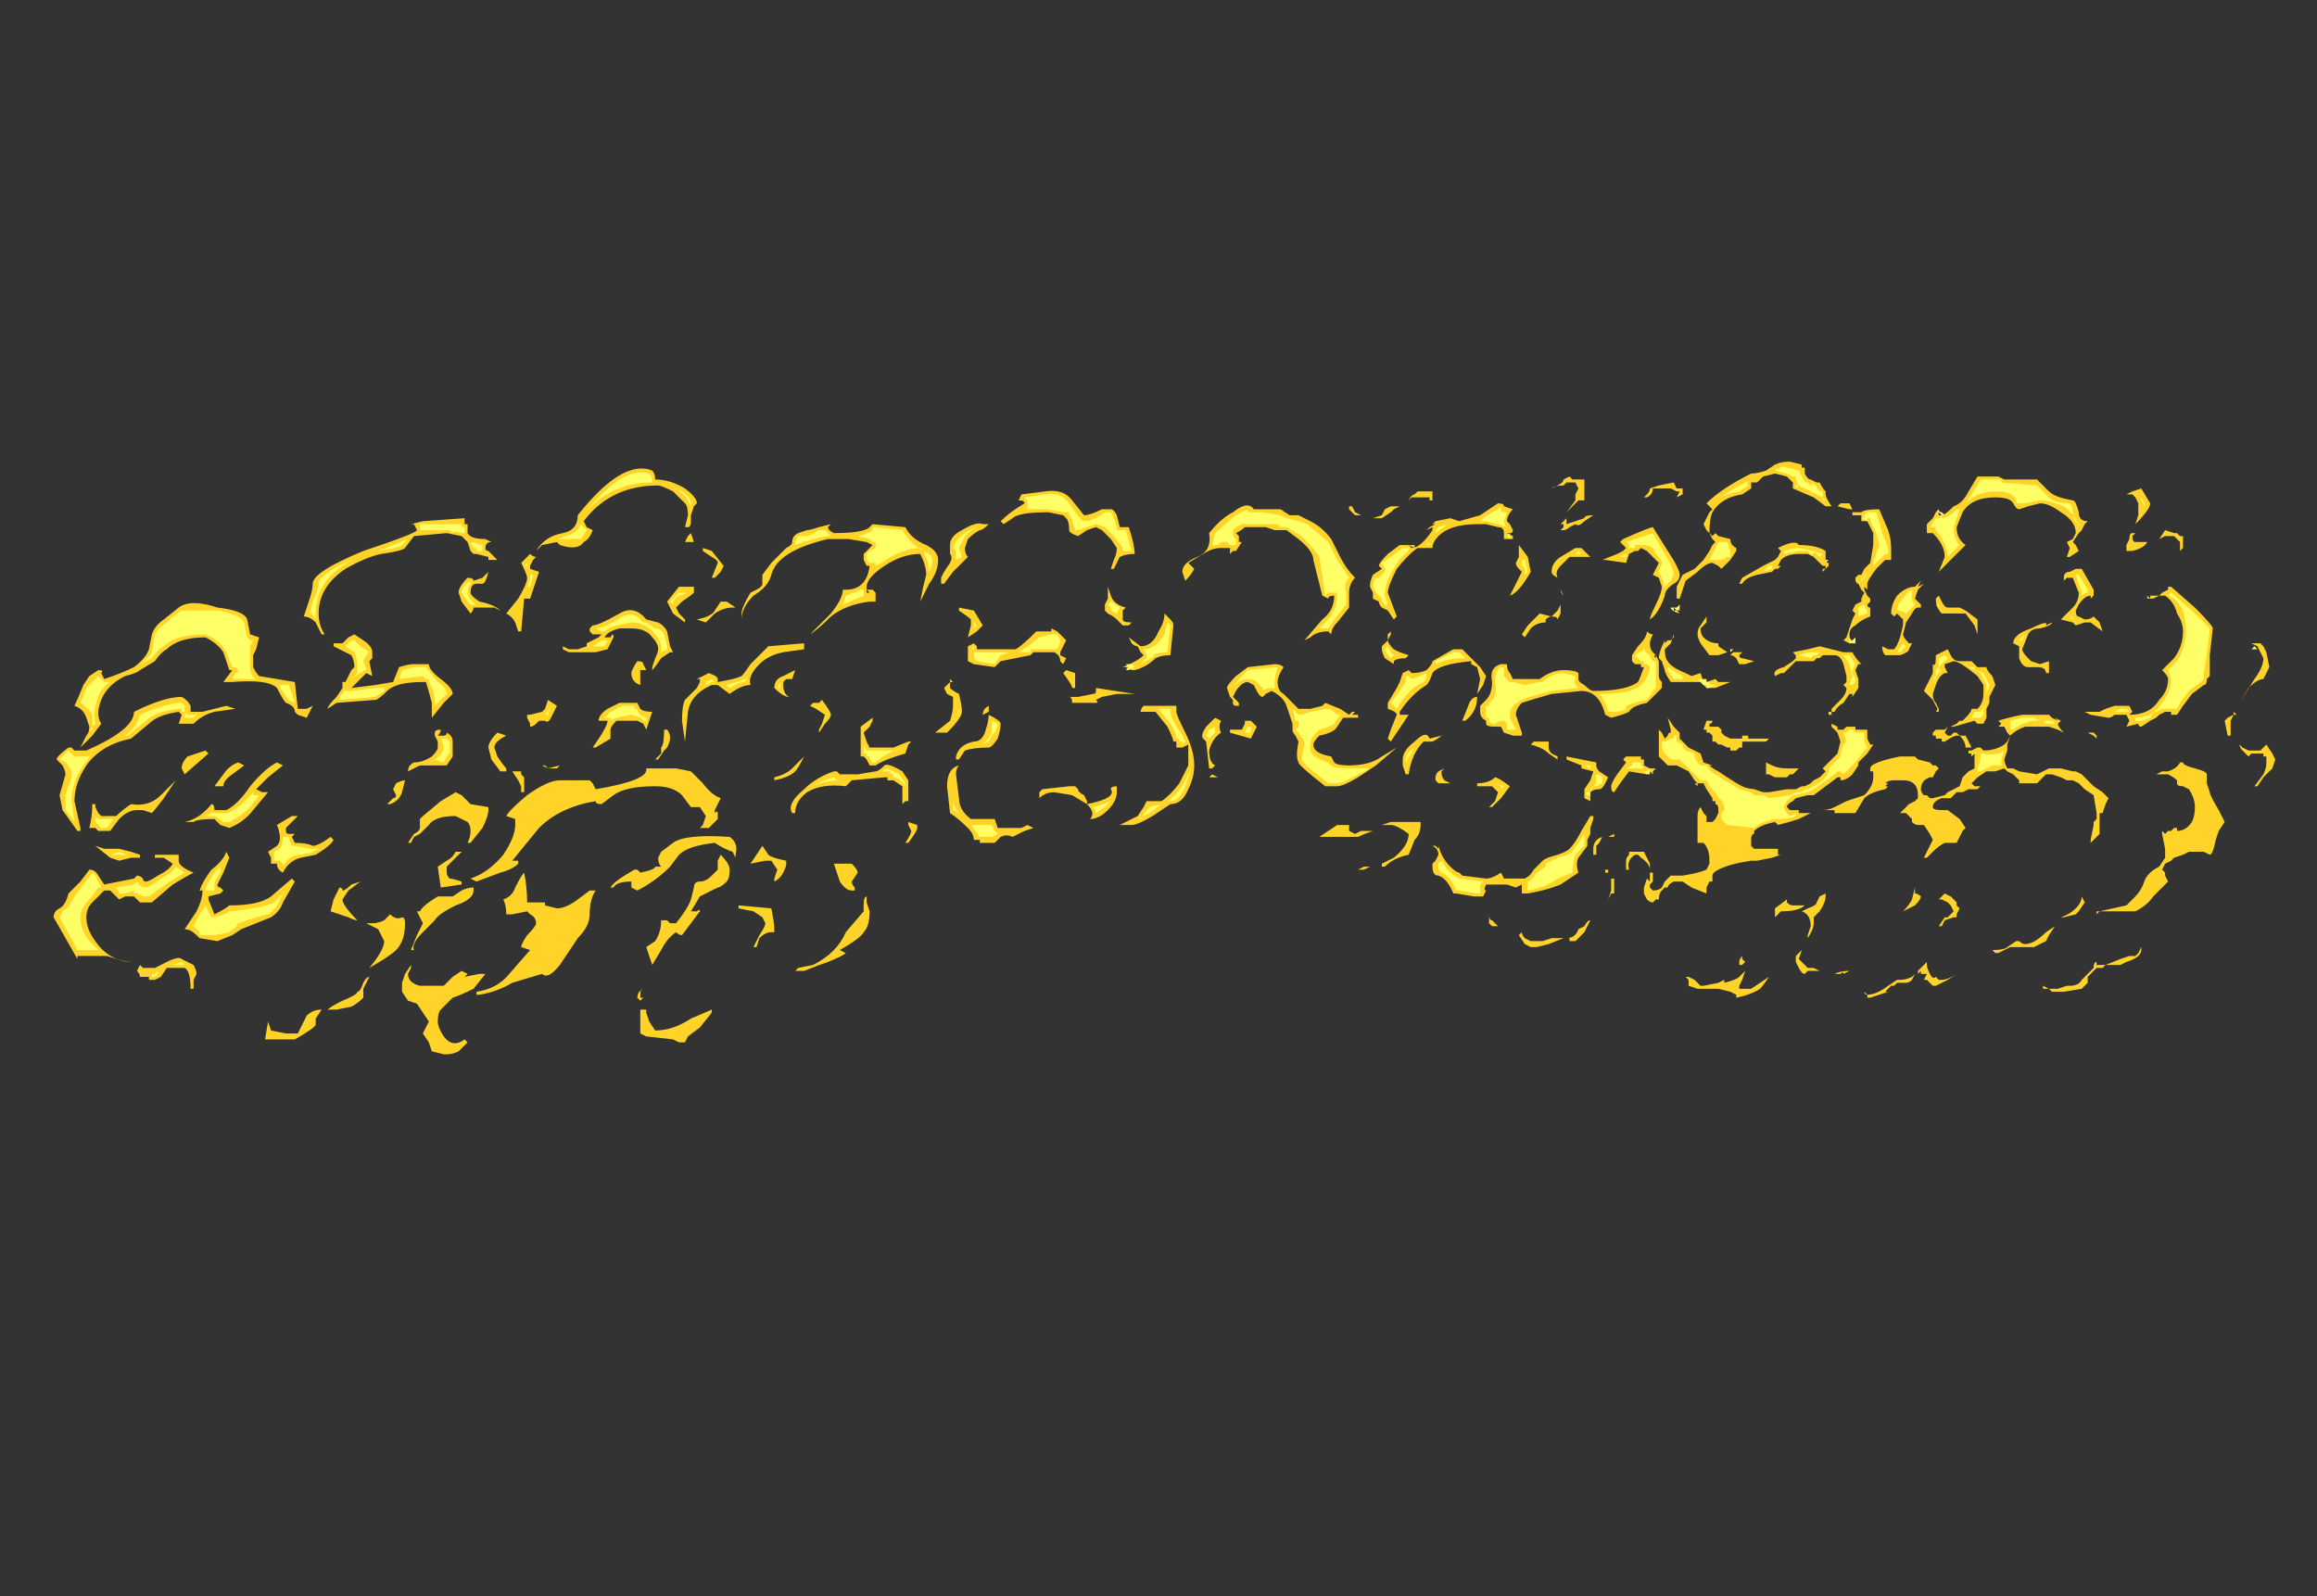 <?xml version="1.0" encoding="UTF-8" standalone="no"?>
<svg xmlns:ffdec="https://www.free-decompiler.com/flash" xmlns:xlink="http://www.w3.org/1999/xlink" ffdec:objectType="frame" height="187.6px" width="272.3px" xmlns="http://www.w3.org/2000/svg">
  <rect width="100%" height="100%" fill="#333333" stroke="none"/>
  <g transform="matrix(1.0, 0.0, 0.0, 1.0, 139.65, 163.8)">
    <use ffdec:characterId="2150" height="9.95" transform="matrix(7.0, 0.0, 0.0, 7.0, -133.35, -109.55)" width="37.3" xlink:href="#shape0"/>
  </g>
  <defs>
    <g id="shape0" transform="matrix(1.0, 0.0, 0.0, 1.0, 19.05, 15.65)">
      <path d="M11.75 -14.5 Q11.8 -14.35 11.8 -14.2 L11.8 -14.0 11.7 -14.0 11.55 -13.85 Q11.4 -13.65 11.4 -13.6 L11.4 -13.5 11.35 -13.55 11.35 -13.5 11.4 -13.4 11.45 -13.35 11.45 -13.3 11.4 -13.25 Q11.4 -13.2 11.45 -13.2 L11.45 -13.05 Q11.3 -13.0 11.2 -12.9 11.1 -12.85 11.1 -12.75 11.1 -12.65 11.15 -12.65 L11.2 -12.65 11.2 -12.6 11.1 -12.6 11.0 -12.65 11.05 -12.7 11.15 -13.0 11.2 -13.1 11.15 -13.15 11.2 -13.25 11.3 -13.3 11.3 -13.35 11.35 -13.45 11.3 -13.5 11.25 -13.6 Q11.2 -13.6 11.2 -13.7 L11.25 -13.75 11.3 -13.75 11.35 -13.85 11.45 -13.95 11.5 -14.25 11.5 -14.45 11.4 -14.65 11.3 -14.65 11.3 -14.75 11.15 -14.75 11.15 -14.8 11.3 -14.8 Q11.35 -14.85 11.6 -14.85 L11.75 -14.5 M12.75 -14.85 L12.85 -14.9 Q13.0 -14.95 13.1 -15.15 L13.25 -15.4 13.6 -15.4 13.7 -15.35 14.25 -15.35 14.45 -15.15 Q14.55 -15.05 14.85 -15.0 14.9 -15.0 14.95 -14.8 14.95 -14.65 15.1 -14.65 L15.05 -14.6 15.0 -14.5 14.95 -14.45 14.85 -14.3 14.9 -14.25 14.95 -14.15 14.8 -14.05 14.75 -14.05 14.8 -14.2 14.75 -14.3 14.85 -14.35 14.9 -14.45 Q14.9 -14.65 14.65 -14.8 14.45 -14.95 14.3 -14.95 L14.1 -14.9 13.95 -14.85 Q13.9 -14.85 13.85 -14.95 13.8 -15.05 13.55 -15.05 13.15 -15.05 13.0 -14.8 L12.9 -14.55 Q12.9 -14.35 13.05 -14.25 L12.6 -13.8 12.7 -14.05 Q12.7 -14.25 12.5 -14.45 L12.4 -14.45 Q12.4 -14.55 12.4 -14.6 L12.5 -14.7 12.55 -14.8 12.6 -14.8 12.6 -14.75 12.65 -14.75 Q12.7 -14.75 12.85 -14.9 L12.75 -14.85 M15.85 -15.1 L15.75 -15.1 15.85 -15.15 16.0 -15.2 16.15 -14.95 Q16.15 -14.85 15.9 -14.6 L15.95 -14.75 15.95 -14.95 15.9 -15.05 15.85 -15.1 M15.9 -14.45 L15.85 -14.4 Q15.85 -14.3 15.9 -14.3 L16.1 -14.3 Q16.05 -14.2 15.85 -14.15 L15.75 -14.15 15.75 -14.25 15.8 -14.35 Q15.8 -14.45 15.85 -14.45 L15.9 -14.45 M16.6 -14.45 L16.65 -14.4 16.7 -14.4 16.7 -14.2 16.65 -14.15 16.65 -14.3 16.55 -14.4 16.4 -14.4 16.3 -14.35 16.4 -14.5 16.55 -14.45 16.6 -14.45 M0.65 -14.2 L0.55 -14.2 Q0.4 -14.2 0.25 -14.1 L0.0 -13.95 0.1 -13.85 Q0.05 -13.75 -0.05 -13.65 L-0.1 -13.8 Q-0.1 -13.95 0.15 -14.05 0.4 -14.15 0.35 -14.45 0.55 -14.7 0.75 -14.8 1.0 -15.0 1.1 -14.85 L1.55 -14.85 1.7 -14.75 1.85 -14.75 2.05 -14.65 Q2.25 -14.55 2.4 -14.35 L2.55 -14.05 Q2.65 -13.85 2.8 -13.7 2.7 -13.6 2.7 -13.45 L2.7 -13.2 2.5 -12.95 Q2.4 -12.85 2.4 -12.75 L2.35 -12.8 Q2.15 -12.8 2.05 -12.7 L1.95 -12.65 2.25 -13.0 Q2.45 -13.15 2.45 -13.4 2.35 -13.4 2.35 -13.35 L2.25 -13.4 2.1 -14.0 Q2.1 -14.15 1.85 -14.35 L1.65 -14.5 1.45 -14.5 1.3 -14.55 0.95 -14.55 Q0.9 -14.5 0.8 -14.45 L0.85 -14.4 0.85 -14.3 0.9 -14.3 0.8 -14.15 0.75 -14.15 0.7 -14.1 0.7 -14.2 0.65 -14.2 M1.5 -14.55 L1.5 -14.55 M2.7 -14.85 L2.7 -14.9 2.75 -14.9 2.8 -14.8 2.9 -14.75 2.8 -14.75 2.7 -14.85 M3.85 -15.15 L4.1 -15.15 4.1 -15.0 4.05 -15.0 4.05 -15.05 3.75 -15.05 3.7 -15.0 Q3.75 -15.1 3.8 -15.1 L3.85 -15.15 M3.45 -14.85 L3.4 -14.8 3.25 -14.7 3.1 -14.7 3.25 -14.75 3.3 -14.85 3.4 -14.9 3.55 -14.9 3.45 -14.85 M4.1 -14.6 L4.15 -14.65 4.4 -14.7 4.55 -14.65 4.9 -14.75 5.2 -14.95 Q5.3 -14.95 5.3 -14.9 L5.45 -14.85 Q5.35 -14.75 5.35 -14.65 L5.4 -14.6 5.45 -14.5 Q5.45 -14.45 5.4 -14.45 L5.35 -14.45 5.45 -14.4 5.45 -14.35 5.3 -14.35 5.3 -14.45 Q5.3 -14.55 5.2 -14.55 L5.0 -14.6 4.85 -14.6 Q4.4 -14.6 4.2 -14.4 4.1 -14.3 4.1 -14.2 L3.85 -14.2 Q3.7 -14.1 3.5 -13.85 3.35 -13.55 3.35 -13.45 L3.5 -13.05 3.45 -13.0 3.35 -13.15 3.25 -13.2 Q3.2 -13.25 3.2 -13.3 L3.1 -13.35 3.1 -13.45 3.05 -13.55 Q3.05 -13.65 3.1 -13.75 L3.25 -13.85 3.2 -13.9 Q3.2 -13.95 3.35 -14.1 L3.55 -14.25 3.8 -14.25 3.8 -14.2 3.7 -14.25 3.75 -14.2 Q3.9 -14.2 4.1 -14.5 L4.1 -14.55 4.0 -14.5 4.05 -14.55 4.15 -14.6 4.1 -14.6 M5.55 -14.25 L5.7 -14.05 5.75 -13.8 Q5.55 -13.45 5.4 -13.4 L5.6 -13.8 5.55 -13.85 Q5.5 -13.9 5.5 -13.95 L5.55 -14.05 5.55 -14.25 M6.65 -15.25 Q6.65 -15.2 6.65 -15.0 L6.55 -15.0 6.35 -14.8 6.5 -15.0 6.5 -15.1 6.55 -15.2 6.5 -15.3 6.35 -15.3 6.3 -15.25 Q6.15 -15.25 6.1 -15.2 L6.2 -15.25 Q6.3 -15.3 6.3 -15.35 L6.4 -15.4 6.45 -15.35 6.65 -15.35 6.65 -15.25 M6.25 -14.6 L6.35 -14.7 6.35 -14.6 6.65 -14.7 Q6.65 -14.75 6.8 -14.75 L6.65 -14.65 Q6.55 -14.55 6.5 -14.6 L6.4 -14.55 Q6.35 -14.5 6.3 -14.5 L6.25 -14.5 6.3 -14.55 6.3 -14.6 6.25 -14.6 M6.6 -14.2 L6.75 -14.05 6.4 -14.05 6.25 -13.9 Q6.15 -13.8 6.2 -13.7 6.1 -13.75 6.1 -13.8 6.1 -13.95 6.25 -14.05 L6.5 -14.2 6.6 -14.2 M8.2 -15.05 L8.25 -15.15 8.2 -15.15 8.1 -15.2 7.8 -15.2 Q7.8 -15.1 7.7 -15.05 L7.65 -15.05 7.7 -15.1 Q7.75 -15.15 7.75 -15.2 L7.9 -15.25 8.15 -15.3 8.2 -15.2 8.3 -15.2 8.3 -15.1 8.2 -15.05 M7.35 -14.2 L7.25 -14.3 7.3 -14.35 Q7.75 -14.55 7.8 -14.55 L8.05 -14.15 Q8.25 -13.85 8.25 -13.75 8.25 -13.65 8.15 -13.6 8.0 -13.5 8.0 -13.4 7.9 -13.1 7.75 -13.0 7.75 -13.05 7.85 -13.25 7.95 -13.45 7.95 -13.55 L7.9 -13.7 7.8 -13.75 7.9 -13.95 7.7 -14.15 7.6 -14.2 7.55 -14.15 7.5 -14.15 7.4 -14.1 7.35 -13.95 7.0 -14.0 6.95 -14.0 7.2 -14.1 7.3 -14.15 7.35 -14.2 M7.6 -14.95 L7.6 -14.95 M10.1 -15.65 L10.3 -15.6 10.3 -15.55 10.35 -15.55 10.35 -15.45 Q10.4 -15.35 10.45 -15.35 L10.55 -15.3 10.6 -15.3 Q10.65 -15.2 10.7 -15.15 L10.7 -15.1 Q10.7 -15.05 10.8 -14.9 L10.9 -14.9 10.95 -14.95 11.1 -14.95 11.15 -14.85 11.1 -14.85 10.9 -14.9 10.7 -14.9 10.5 -15.05 10.15 -15.2 10.15 -15.3 10.05 -15.4 9.85 -15.45 9.65 -15.4 9.55 -15.3 9.45 -15.3 Q9.45 -15.25 9.45 -15.2 L9.3 -15.1 Q8.95 -15.05 8.8 -14.8 8.75 -14.7 8.75 -14.45 L8.8 -14.4 8.85 -14.45 8.9 -14.4 9.1 -14.35 Q9.1 -14.25 9.2 -14.2 L9.2 -14.15 9.1 -14.0 8.95 -13.85 8.9 -13.9 8.8 -13.95 Q8.7 -13.95 8.55 -13.8 L8.35 -13.65 8.25 -13.35 8.2 -13.35 8.2 -13.55 8.3 -13.75 Q8.4 -13.8 8.5 -13.85 L8.65 -14.0 8.75 -14.15 8.8 -14.25 8.85 -14.3 8.8 -14.35 8.75 -14.45 8.7 -14.5 8.65 -14.6 8.75 -14.8 8.8 -14.85 8.7 -14.95 Q8.95 -15.2 9.45 -15.45 9.55 -15.45 9.7 -15.5 L9.85 -15.6 Q9.95 -15.65 10.1 -15.65 M9.9 -14.2 Q10.2 -14.35 10.25 -14.25 10.55 -14.25 10.7 -14.15 L10.7 -14.0 Q10.7 -13.95 10.75 -13.95 L10.75 -13.9 10.65 -13.8 10.65 -13.85 10.7 -13.85 10.7 -13.9 10.65 -13.9 10.5 -14.05 10.4 -14.1 10.25 -14.1 Q10.05 -14.1 9.95 -14.0 L9.9 -13.9 9.95 -13.9 9.9 -13.85 9.85 -13.85 9.8 -13.8 9.55 -13.75 Q9.35 -13.7 9.3 -13.6 L9.25 -13.6 9.3 -13.7 9.65 -13.9 9.85 -14.0 9.9 -14.05 9.95 -14.15 9.9 -14.2 M10.4 -12.5 L10.6 -12.55 11.0 -12.45 11.15 -12.45 Q11.2 -12.35 11.3 -12.25 L11.25 -12.25 11.2 -12.15 11.25 -12.0 11.25 -11.85 11.15 -11.7 11.15 -11.75 11.1 -11.75 11.0 -11.6 Q10.9 -11.55 10.85 -11.45 L10.8 -11.45 10.8 -11.4 10.75 -11.4 10.75 -11.45 10.8 -11.45 10.8 -11.5 10.95 -11.65 Q11.05 -11.75 11.05 -11.85 L11.0 -11.9 11.05 -11.95 11.05 -12.05 11.0 -12.25 Q10.95 -12.4 10.85 -12.4 L10.65 -12.4 10.6 -12.35 10.55 -12.35 10.5 -12.3 10.2 -12.3 10.0 -12.1 9.95 -12.1 9.85 -12.05 Q9.8 -12.15 10.0 -12.2 L10.15 -12.3 10.2 -12.35 10.2 -12.4 10.15 -12.45 10.4 -12.5 M8.7 -13.05 L8.7 -12.95 8.6 -12.85 Q8.6 -12.75 8.65 -12.7 8.75 -12.6 8.9 -12.6 L8.9 -12.55 9.05 -12.45 8.9 -12.4 8.75 -12.4 8.6 -12.6 Q8.55 -12.7 8.55 -12.75 8.55 -12.85 8.6 -12.9 L8.7 -13.05 M9.15 -12.45 L9.3 -12.45 9.25 -12.4 Q9.25 -12.35 9.3 -12.35 L9.5 -12.3 9.35 -12.25 9.25 -12.25 9.2 -12.35 Q9.15 -12.4 9.1 -12.4 L9.15 -12.45 M8.85 -12.0 L8.9 -11.95 9.1 -11.95 8.85 -11.85 8.7 -11.85 8.6 -11.95 8.1 -11.95 Q8.0 -12.1 8.0 -12.15 L7.95 -12.3 7.9 -12.35 Q7.9 -12.45 8.0 -12.65 L8.0 -12.6 8.05 -12.65 8.1 -12.65 8.15 -12.7 8.15 -12.75 8.1 -12.6 8.0 -12.5 Q8.0 -12.35 8.05 -12.3 8.1 -12.2 8.35 -12.1 L8.45 -12.05 8.6 -12.1 8.65 -11.95 8.7 -11.95 8.85 -12.0 M9.3 -11.05 L9.4 -11.05 9.4 -11.0 9.75 -11.0 9.7 -10.95 9.3 -10.95 9.3 -10.9 9.3 -10.85 9.25 -10.85 9.2 -10.8 9.1 -10.8 9.1 -10.85 9.05 -10.85 8.95 -10.9 8.9 -10.9 8.85 -10.95 8.8 -10.95 8.8 -11.05 8.75 -11.1 8.7 -11.1 8.7 -11.15 8.65 -11.15 8.7 -11.3 8.8 -11.3 Q8.8 -11.25 8.75 -11.25 L8.75 -11.2 8.9 -11.2 8.95 -11.15 8.95 -11.1 9.0 -11.05 9.1 -11.0 9.3 -11.0 9.3 -11.05 M9.7 -10.65 L9.7 -10.6 9.8 -10.55 Q9.9 -10.5 10.05 -10.5 L10.25 -10.5 10.15 -10.4 10.1 -10.4 10.05 -10.35 9.85 -10.35 9.75 -10.4 9.7 -10.4 9.7 -10.65 M10.8 -11.2 L10.8 -11.25 10.9 -11.2 10.9 -11.15 11.0 -11.15 11.05 -11.2 11.2 -11.2 11.2 -11.15 11.4 -11.15 11.4 -11.0 11.45 -10.9 11.5 -10.9 11.4 -10.75 11.25 -10.6 11.25 -10.55 11.15 -10.4 Q11.05 -10.3 10.95 -10.3 L10.95 -10.35 10.9 -10.35 10.5 -10.05 10.4 -10.05 10.2 -10.0 10.15 -9.95 Q10.05 -9.9 10.05 -9.85 L10.1 -9.8 10.25 -9.8 10.25 -9.75 10.45 -9.75 10.25 -9.65 Q10.1 -9.6 9.9 -9.55 L9.85 -9.6 Q9.6 -9.55 9.5 -9.45 L9.5 -9.4 Q9.45 -9.4 9.45 -9.3 9.45 -9.25 9.45 -9.2 L9.5 -9.15 9.9 -9.15 9.9 -9.05 9.95 -9.05 9.8 -9.0 9.55 -8.95 9.45 -8.95 Q9.1 -8.9 8.9 -8.8 8.8 -8.75 8.8 -8.7 8.8 -8.65 8.8 -8.6 L8.75 -8.6 8.7 -8.5 8.7 -8.4 8.45 -8.5 8.3 -8.6 8.15 -8.6 Q8.05 -8.55 8.05 -8.5 L8.0 -8.5 7.95 -8.45 Q7.9 -8.4 7.9 -8.3 L7.85 -8.3 7.8 -8.25 Q7.75 -8.25 7.7 -8.3 L7.65 -8.4 7.65 -8.5 7.7 -8.65 7.75 -8.6 7.75 -8.75 7.8 -8.75 7.8 -8.6 7.75 -8.55 7.75 -8.5 7.8 -8.45 Q7.9 -8.45 7.95 -8.5 L8.0 -8.6 8.1 -8.7 8.3 -8.7 Q8.6 -8.75 8.7 -8.8 L8.75 -8.9 8.75 -8.95 Q8.75 -9.15 8.65 -9.25 L8.55 -9.25 8.55 -9.7 Q8.55 -9.8 8.6 -9.85 L8.65 -9.75 8.7 -9.7 8.7 -9.6 8.8 -9.6 8.85 -9.65 8.9 -9.75 8.9 -9.8 Q8.9 -9.9 8.85 -9.9 L8.85 -9.95 8.75 -9.95 8.8 -9.95 8.8 -10.0 8.7 -10.15 8.65 -10.25 8.55 -10.25 8.5 -10.3 8.5 -10.25 8.55 -10.25 8.55 -10.2 8.5 -10.25 8.5 -10.3 8.4 -10.45 8.2 -10.55 8.05 -10.55 7.9 -10.7 Q7.9 -10.8 7.9 -10.9 L7.9 -11.15 7.95 -11.1 8.0 -11.0 8.05 -11.05 Q8.05 -11.1 8.1 -11.1 L8.1 -11.15 8.05 -11.35 8.15 -11.2 Q8.2 -11.15 8.25 -11.1 L8.25 -11.0 8.4 -10.85 8.6 -10.75 8.65 -10.6 8.8 -10.55 8.75 -10.55 Q8.8 -10.5 8.9 -10.45 L9.05 -10.35 Q9.2 -10.25 9.3 -10.2 9.4 -10.15 9.55 -10.15 L9.5 -10.15 9.65 -10.1 9.75 -10.1 10.05 -10.15 10.2 -10.15 10.3 -10.2 10.35 -10.2 10.45 -10.25 10.5 -10.3 10.6 -10.35 10.7 -10.45 10.65 -10.5 10.9 -10.75 10.95 -10.95 10.9 -11.1 10.8 -11.2 M7.7 -12.8 Q7.75 -12.75 7.8 -12.75 7.75 -12.65 7.75 -12.6 7.75 -12.5 7.8 -12.45 L7.85 -12.4 Q7.8 -12.4 7.85 -12.35 L7.85 -12.4 7.9 -12.3 7.9 -12.05 Q7.9 -12.0 7.95 -11.95 L7.95 -11.85 7.7 -11.6 Q7.45 -11.55 7.4 -11.45 7.3 -11.4 7.1 -11.35 L7.0 -11.4 Q6.9 -11.8 6.6 -11.8 L6.1 -11.75 Q5.75 -11.65 5.6 -11.6 5.5 -11.5 5.5 -11.4 L5.6 -11.1 5.6 -11.05 5.45 -11.05 5.3 -11.1 5.25 -11.2 5.15 -11.2 Q5.0 -11.2 5.0 -11.25 L5.0 -11.3 Q4.9 -11.35 4.9 -11.45 L4.9 -11.55 5.0 -11.65 Q5.1 -11.75 5.1 -11.95 5.05 -12.2 5.25 -12.25 L5.35 -12.25 Q5.35 -12.15 5.4 -12.1 L5.45 -12.0 5.9 -12.0 Q6.1 -12.15 6.3 -12.15 6.5 -12.15 6.55 -12.1 L6.55 -12.0 Q6.55 -11.95 6.65 -11.9 6.75 -11.8 6.8 -11.8 7.35 -11.8 7.55 -11.95 7.6 -12.05 7.65 -12.2 L7.6 -12.2 7.6 -12.25 7.5 -12.25 7.45 -12.3 7.45 -12.4 7.55 -12.55 Q7.7 -12.7 7.7 -12.8 M8.2 -13.2 L8.2 -13.2 8.25 -13.2 8.25 -13.15 8.2 -13.15 8.2 -13.2 M6.25 -13.5 L6.3 -13.4 Q6.25 -13.45 6.25 -13.5 M6.25 -13.1 L6.2 -13.0 Q6.2 -13.05 6.1 -13.05 6.05 -13.05 6.0 -13.0 L6.0 -12.95 Q5.85 -12.95 5.75 -12.85 L5.65 -12.7 5.6 -12.75 5.7 -12.9 5.9 -13.1 6.1 -13.05 6.2 -13.15 6.25 -13.25 6.25 -13.1 M6.05 -10.9 L6.05 -10.85 Q6.05 -10.8 6.1 -10.75 L6.2 -10.7 6.2 -10.65 6.05 -10.75 Q5.95 -10.85 5.75 -10.9 L5.8 -10.95 6.05 -10.95 6.05 -10.9 M6.35 -10.7 L6.85 -10.6 6.85 -10.55 Q6.85 -10.5 6.9 -10.45 L7.05 -10.35 7.0 -10.25 Q6.95 -10.15 6.9 -10.15 6.8 -10.15 6.75 -10.1 L6.75 -9.95 6.65 -10.0 6.65 -10.15 6.75 -10.3 6.8 -10.45 6.6 -10.5 6.6 -10.55 6.35 -10.65 6.35 -10.7 M7.35 -10.7 L7.6 -10.7 7.6 -10.65 7.65 -10.65 7.65 -10.55 7.75 -10.5 7.85 -10.5 7.8 -10.45 7.8 -10.4 7.75 -10.45 7.7 -10.4 7.4 -10.45 7.25 -10.25 7.15 -10.1 Q7.1 -10.1 7.1 -10.2 7.1 -10.25 7.2 -10.4 L7.35 -10.6 7.3 -10.65 7.35 -10.7 M7.55 -9.1 L7.65 -9.1 7.75 -8.9 7.75 -8.8 Q7.75 -8.9 7.6 -9.0 L7.55 -9.05 7.5 -9.05 Q7.35 -8.95 7.4 -8.8 L7.35 -8.8 7.35 -8.95 Q7.35 -9.0 7.4 -9.05 L7.4 -9.1 7.55 -9.1 M7.6 -9.05 L7.6 -9.05 M6.2 -9.05 Q6.35 -9.1 6.4 -9.15 6.5 -9.25 6.6 -9.45 L6.75 -9.7 6.8 -9.7 6.8 -9.65 6.75 -9.5 6.75 -9.4 6.7 -9.3 6.7 -9.2 6.55 -9.0 Q6.5 -8.9 6.55 -8.75 L6.25 -8.55 Q6.0 -8.45 5.7 -8.4 L5.6 -8.4 5.6 -8.55 5.5 -8.5 5.35 -8.55 5.0 -8.55 Q4.95 -8.45 5.0 -8.45 L4.95 -8.35 4.8 -8.35 4.5 -8.4 4.45 -8.4 Q4.35 -8.65 4.2 -8.7 4.1 -8.7 4.1 -8.85 L4.1 -8.9 4.15 -8.95 4.2 -9.05 Q4.2 -9.15 4.1 -9.2 L4.15 -9.2 4.2 -9.15 4.2 -9.2 Q4.25 -9.0 4.4 -8.85 4.5 -8.75 4.55 -8.75 L4.6 -8.7 5.0 -8.65 Q5.1 -8.65 5.25 -8.75 L5.3 -8.65 5.65 -8.65 Q5.75 -8.7 5.8 -8.8 L5.95 -8.95 Q6.0 -9.0 6.2 -9.05 M7.15 -9.35 L7.05 -9.35 7.15 -9.4 7.15 -9.35 M6.85 -9.2 L6.85 -9.05 6.8 -9.05 6.8 -9.15 Q6.8 -9.3 6.95 -9.35 L6.9 -9.25 6.85 -9.2 M7.15 -8.65 L7.15 -8.4 7.1 -8.4 7.05 -8.3 7.1 -8.45 7.1 -8.65 7.15 -8.65 M7.05 -8.75 L7.0 -8.75 7.0 -8.8 7.05 -8.8 7.05 -8.75 M6.3 -7.65 L6.05 -7.55 5.85 -7.5 5.75 -7.5 5.65 -7.55 5.55 -7.7 5.6 -7.75 Q5.6 -7.7 5.65 -7.65 L5.75 -7.6 5.95 -7.6 6.1 -7.65 6.35 -7.65 Q6.5 -7.65 6.55 -7.8 L6.65 -7.85 Q6.7 -7.95 6.75 -7.95 L6.65 -7.75 6.5 -7.6 6.4 -7.6 6.4 -7.65 6.3 -7.65 M11.45 -10.5 Q11.45 -10.6 11.95 -10.7 L12.2 -10.7 12.25 -10.65 12.45 -10.6 12.5 -10.55 12.55 -10.55 12.6 -10.5 12.55 -10.45 12.5 -10.35 12.45 -10.35 Q12.3 -10.3 12.3 -10.15 12.3 -10.1 12.35 -10.05 L12.4 -10.05 12.45 -10.0 12.5 -10.0 12.7 -10.05 12.75 -10.1 12.95 -10.2 13.0 -10.35 13.1 -10.45 13.2 -10.5 13.2 -10.75 13.1 -10.75 13.1 -10.85 13.05 -10.85 Q13.05 -10.95 12.95 -11.05 L12.9 -11.05 Q12.85 -11.05 12.7 -10.95 L12.65 -10.95 12.65 -11.0 12.55 -11.0 12.55 -11.05 12.5 -11.05 12.5 -11.1 12.55 -11.15 12.7 -11.15 12.75 -11.2 12.7 -11.1 12.75 -11.05 12.8 -11.05 12.85 -11.1 12.9 -11.1 12.95 -11.05 13.05 -11.05 13.15 -10.85 13.1 -10.85 13.1 -10.8 13.15 -10.8 13.25 -10.85 13.3 -10.85 13.35 -10.8 Q13.55 -10.8 13.7 -10.9 L13.75 -10.95 13.8 -11.05 13.75 -11.1 13.7 -11.2 13.6 -11.2 13.65 -11.25 13.6 -11.3 Q13.75 -11.35 14.0 -11.4 L14.45 -11.4 14.5 -11.35 14.6 -11.3 14.55 -11.35 14.65 -11.3 14.6 -11.25 Q14.6 -11.2 14.7 -11.1 L14.6 -11.15 14.45 -11.2 14.05 -11.2 Q13.9 -11.15 13.8 -11.05 L13.75 -10.9 13.75 -10.8 13.7 -10.65 Q13.7 -10.6 13.75 -10.5 L13.85 -10.5 13.95 -10.45 14.25 -10.4 14.45 -10.5 14.65 -10.5 14.85 -10.45 14.9 -10.45 15.0 -10.4 15.2 -10.2 15.35 -10.1 15.45 -10.0 15.4 -9.9 15.35 -9.75 15.3 -9.75 15.3 -9.4 15.15 -9.25 15.15 -9.3 15.2 -9.55 15.2 -9.6 15.25 -9.65 15.25 -9.75 15.2 -10.05 15.05 -10.15 14.95 -10.25 14.85 -10.3 14.75 -10.3 14.65 -10.35 14.5 -10.4 14.4 -10.4 14.25 -10.25 13.95 -10.25 13.95 -10.3 13.85 -10.4 13.75 -10.45 13.7 -10.5 13.55 -10.45 13.4 -10.45 13.25 -10.35 13.15 -10.25 13.2 -10.2 13.3 -10.2 13.25 -10.15 13.1 -10.15 13.0 -10.1 12.9 -10.1 12.8 -10.0 12.65 -10.0 Q12.5 -9.95 12.5 -9.85 12.5 -9.8 12.65 -9.8 L12.75 -9.8 12.95 -9.65 13.05 -9.5 13.0 -9.45 12.9 -9.25 12.7 -9.25 Q12.6 -9.2 12.5 -9.1 L12.4 -9.0 12.35 -9.0 12.5 -9.3 12.45 -9.4 12.35 -9.55 12.25 -9.55 Q12.2 -9.55 12.15 -9.6 L12.15 -9.65 12.05 -9.75 11.95 -9.75 12.1 -9.9 12.2 -9.95 12.25 -10.0 12.25 -10.05 Q12.25 -10.3 12.0 -10.3 L11.85 -10.3 Q11.75 -10.3 11.7 -10.25 L11.75 -10.25 11.7 -10.2 11.75 -10.2 11.7 -10.15 Q11.45 -10.1 11.35 -10.0 L11.2 -9.75 10.85 -9.75 10.85 -9.8 10.65 -9.8 Q10.75 -9.8 10.85 -9.85 L11.05 -9.95 Q11.2 -10.0 11.35 -10.05 11.5 -10.2 11.5 -10.35 L11.5 -10.45 11.45 -10.45 11.45 -10.5 M10.05 -8.25 Q10.1 -8.2 10.15 -8.2 L10.35 -8.2 Q10.25 -8.1 9.95 -8.1 L9.85 -8.0 9.85 -8.15 10.05 -8.3 10.05 -8.25 M9.3 -7.2 L9.25 -7.2 9.25 -7.25 Q9.25 -7.3 9.3 -7.35 L9.3 -7.3 9.35 -7.25 9.3 -7.2 M10.4 -8.15 Q10.55 -8.2 10.55 -8.25 L10.6 -8.35 10.7 -8.4 10.7 -8.35 Q10.7 -8.25 10.6 -8.1 L10.5 -8.0 10.5 -7.9 Q10.5 -7.8 10.4 -7.65 L10.4 -7.7 10.45 -7.85 Q10.45 -8.05 10.3 -8.1 L10.4 -8.15 M10.3 -7.45 L10.25 -7.3 10.4 -7.15 10.5 -7.15 10.6 -7.1 10.4 -7.1 10.35 -7.05 Q10.3 -7.05 10.25 -7.15 L10.2 -7.25 10.2 -7.35 10.3 -7.45 M4.6 -12.5 L4.9 -12.2 5.0 -12.05 4.95 -11.9 4.85 -11.75 4.9 -12.0 4.85 -12.2 4.75 -12.25 4.75 -12.3 Q4.2 -12.25 4.1 -12.1 4.05 -11.95 4.0 -11.9 3.75 -11.75 3.55 -11.45 L3.55 -11.4 3.7 -11.4 3.4 -10.95 3.35 -11.0 3.4 -11.15 3.5 -11.4 Q3.5 -11.45 3.35 -11.5 L3.35 -11.6 3.5 -11.85 3.55 -11.95 3.6 -12.1 3.7 -12.15 3.75 -12.1 Q3.9 -12.1 4.0 -12.15 4.1 -12.25 4.1 -12.3 L4.45 -12.5 4.6 -12.5 M3.25 -12.55 L3.35 -12.65 3.35 -12.75 3.4 -12.8 3.4 -12.75 3.35 -12.65 Q3.35 -12.6 3.45 -12.5 L3.55 -12.45 3.7 -12.4 3.65 -12.35 Q3.5 -12.35 3.45 -12.3 L3.45 -12.25 3.3 -12.35 Q3.25 -12.45 3.25 -12.5 L3.25 -12.55 M3.5 -10.85 L3.15 -10.55 2.85 -10.35 Q2.6 -10.2 2.5 -10.2 L2.3 -10.2 Q1.85 -10.55 1.85 -10.6 1.8 -10.7 1.85 -10.95 L1.8 -11.05 Q1.75 -11.1 1.75 -11.15 L1.75 -11.25 1.65 -11.55 Q1.6 -11.7 1.4 -11.8 L1.3 -11.75 1.25 -11.7 Q1.2 -11.7 1.15 -11.8 L1.1 -11.9 1.0 -11.95 Q0.9 -11.95 0.8 -11.8 L0.75 -11.7 0.85 -11.6 0.85 -11.55 0.8 -11.55 Q0.75 -11.55 0.75 -11.6 L0.75 -11.65 0.7 -11.7 0.65 -11.85 Q0.65 -11.9 0.8 -12.05 L1.0 -12.2 1.45 -12.25 Q1.55 -12.25 1.6 -12.2 1.5 -12.05 1.5 -11.95 1.5 -11.8 1.6 -11.75 L1.85 -11.5 2.05 -11.5 2.25 -11.55 2.3 -11.6 2.55 -11.5 2.7 -11.4 2.75 -11.45 2.8 -11.45 2.75 -11.4 2.85 -11.4 2.85 -11.35 2.6 -11.35 2.5 -11.2 Q2.45 -11.1 2.2 -11.05 2.1 -10.95 2.1 -10.9 2.1 -10.75 2.4 -10.7 L2.45 -10.6 Q2.5 -10.55 2.7 -10.55 3.05 -10.55 3.25 -10.7 L3.5 -10.85 M4.1 -10.95 L3.95 -10.95 Q3.75 -10.75 3.7 -10.4 L3.65 -10.4 3.6 -10.55 3.6 -10.65 Q3.6 -10.8 3.8 -10.95 4.0 -11.15 4.05 -11.0 L4.25 -11.05 Q4.2 -11.0 4.1 -10.95 M4.85 -11.7 Q4.85 -11.45 4.65 -11.3 L4.6 -11.3 4.7 -11.55 Q4.75 -11.7 4.85 -11.7 M0.7 -11.15 L0.9 -11.15 0.95 -11.25 0.95 -11.3 1.05 -11.3 1.15 -11.2 1.05 -11.0 0.7 -11.1 0.7 -11.15 M0.55 -11.1 Q0.4 -11.0 0.35 -10.8 0.35 -10.6 0.45 -10.55 L0.4 -10.5 0.35 -10.5 0.3 -10.95 0.25 -11.0 Q0.2 -11.05 0.3 -11.2 L0.45 -11.35 0.55 -11.3 Q0.5 -11.2 0.55 -11.1 M2.8 -9.4 L2.9 -9.45 3.1 -9.45 Q2.95 -9.4 2.85 -9.35 L2.2 -9.35 2.5 -9.55 2.7 -9.55 2.7 -9.45 2.8 -9.4 M0.0 -10.15 Q-0.1 -9.9 -0.3 -9.9 L-0.6 -9.7 Q-0.85 -9.55 -0.95 -9.55 L-1.15 -9.55 -0.85 -9.7 -0.75 -9.85 -0.7 -9.95 -0.45 -9.95 Q-0.3 -10.05 -0.15 -10.25 -0.1 -10.35 0.0 -10.55 L0.0 -10.9 -0.1 -10.85 -0.2 -10.85 -0.2 -10.95 -0.25 -10.95 Q-0.25 -11.0 -0.35 -11.2 L-0.55 -11.45 -0.8 -11.45 Q-0.8 -11.5 -0.75 -11.55 L-0.2 -11.55 -0.2 -11.45 Q-0.2 -11.4 -0.05 -11.1 0.1 -10.8 0.1 -10.55 0.1 -10.35 0.0 -10.15 M0.4 -10.4 L0.5 -10.35 0.35 -10.35 0.4 -10.4 M5.4 -10.2 L5.25 -10.0 5.1 -9.85 5.05 -9.85 5.15 -9.95 5.2 -10.1 5.1 -10.2 4.85 -10.2 4.85 -10.25 Q5.05 -10.25 5.15 -10.35 5.2 -10.35 5.4 -10.2 M4.4 -10.25 L4.2 -10.25 4.15 -10.3 4.15 -10.35 Q4.15 -10.4 4.2 -10.45 L4.3 -10.5 4.25 -10.45 Q4.25 -10.35 4.3 -10.3 L4.4 -10.25 M4.7 -10.2 L4.7 -10.2 M3.05 -8.85 L2.95 -8.8 2.85 -8.8 2.95 -8.85 3.05 -8.85 M3.25 -8.85 L3.25 -8.9 3.45 -9.0 Q3.7 -9.2 3.7 -9.4 3.5 -9.55 3.4 -9.55 L3.25 -9.55 3.4 -9.6 3.9 -9.6 3.9 -9.55 Q3.9 -9.4 3.8 -9.3 L3.7 -9.05 Q3.45 -9.0 3.3 -8.85 L3.25 -8.85 M5.05 -8.05 Q5.05 -7.95 5.1 -7.95 L5.2 -7.85 5.1 -7.85 5.05 -7.9 5.05 -8.05 M11.35 -6.75 Q11.35 -6.7 11.4 -6.7 11.55 -6.7 11.75 -6.85 L11.9 -6.95 11.95 -6.95 Q12.05 -6.95 12.15 -7.0 L12.2 -7.05 12.15 -6.95 Q12.1 -6.9 12.05 -6.9 L11.9 -6.9 11.85 -6.85 11.8 -6.85 11.7 -6.75 11.75 -6.75 11.45 -6.65 11.4 -6.65 11.4 -6.7 11.35 -6.75 M10.85 -7.05 Q10.95 -7.1 11.1 -7.1 L11.0 -7.05 Q11.0 -7.1 10.95 -7.05 L10.85 -7.05 M9.75 -7.0 Q9.65 -6.85 9.6 -6.8 9.45 -6.7 9.2 -6.65 L9.2 -6.7 9.1 -6.75 8.9 -6.8 8.55 -6.8 8.4 -6.85 8.4 -6.95 8.35 -7.0 8.4 -7.0 8.5 -6.95 8.6 -6.85 8.65 -6.85 8.9 -6.9 9.0 -6.95 9.0 -6.9 Q9.2 -6.95 9.25 -7.0 L9.35 -7.1 9.3 -6.95 9.25 -6.85 9.25 -6.8 9.45 -6.8 9.75 -7.0 M17.95 -12.55 L17.85 -12.6 18.0 -12.6 18.05 -12.55 18.1 -12.45 18.15 -12.2 18.05 -12.0 Q17.95 -12.0 17.8 -11.85 L17.65 -11.6 17.9 -12.0 Q18.05 -12.2 18.05 -12.35 L17.95 -12.55 M17.55 -11.45 L17.6 -11.4 17.55 -11.4 17.5 -11.3 17.5 -11.05 17.45 -11.05 17.4 -11.3 17.45 -11.35 17.55 -11.4 17.55 -11.45 M17.5 -11.3 L17.5 -11.3 M17.65 -10.9 L17.7 -10.85 17.8 -10.8 18.0 -10.8 18.1 -10.9 18.2 -10.75 18.25 -10.65 18.2 -10.5 18.05 -10.35 17.95 -10.2 17.9 -10.2 18.05 -10.4 Q18.1 -10.5 18.1 -10.6 L18.1 -10.7 18.05 -10.7 18.05 -10.75 17.85 -10.75 17.8 -10.7 17.7 -10.8 Q17.65 -10.85 17.65 -10.9 M16.1 -13.4 L16.15 -13.35 16.15 -13.4 16.3 -13.4 16.35 -13.45 16.45 -13.5 16.45 -13.55 16.5 -13.55 16.9 -13.2 Q17.2 -12.9 17.2 -12.85 L17.15 -12.4 17.15 -12.05 17.1 -12.0 Q17.1 -11.9 17.05 -11.9 L16.85 -11.75 16.7 -11.55 16.6 -11.4 16.5 -11.4 16.5 -11.45 16.4 -11.45 16.3 -11.4 16.25 -11.35 16.15 -11.3 16.0 -11.2 Q15.95 -11.2 15.95 -11.25 L15.75 -11.2 15.8 -11.3 15.75 -11.4 15.55 -11.4 Q15.5 -11.35 15.45 -11.35 L15.15 -11.4 15.05 -11.45 15.3 -11.45 15.4 -11.5 15.55 -11.55 15.8 -11.55 15.85 -11.45 15.8 -11.4 Q16.15 -11.4 16.3 -11.65 16.45 -11.8 16.45 -12.0 16.45 -12.05 16.35 -12.15 L16.55 -12.35 Q16.7 -12.55 16.7 -12.8 16.7 -12.95 16.6 -13.1 16.55 -13.3 16.4 -13.4 L16.3 -13.4 16.2 -13.35 16.1 -13.35 16.1 -13.4 M15.0 -13.85 L15.2 -13.5 15.2 -13.4 15.15 -13.35 15.15 -13.4 Q15.05 -13.4 14.95 -13.25 L14.9 -13.15 Q14.9 -13.05 14.95 -13.05 L15.05 -13.0 Q15.15 -13.0 15.2 -13.05 L15.3 -12.95 15.35 -12.8 15.15 -12.95 15.05 -12.95 14.9 -12.9 14.85 -12.95 14.65 -13.0 14.85 -13.2 Q14.95 -13.3 14.95 -13.45 L14.85 -13.7 14.75 -13.7 14.7 -13.65 14.7 -13.7 Q14.7 -13.8 14.8 -13.8 L14.9 -13.85 15.0 -13.85 M15.0 -11.05 L15.1 -11.1 15.2 -11.1 15.25 -11.05 15.25 -11.0 15.2 -11.05 15.1 -11.1 15.0 -11.05 M13.2 -12.9 L13.05 -13.1 12.65 -13.1 Q12.55 -13.2 12.55 -13.35 L12.6 -13.4 12.65 -13.3 Q12.7 -13.2 12.75 -13.2 L12.95 -13.2 13.05 -13.15 13.25 -13.0 13.25 -12.75 13.2 -12.9 M14.4 -12.9 L14.5 -12.95 Q14.5 -12.9 14.3 -12.85 14.15 -12.85 14.1 -12.75 L14.0 -12.5 Q14.0 -12.45 14.1 -12.35 L14.15 -12.3 14.3 -12.25 14.45 -12.3 14.45 -12.1 14.4 -12.1 Q14.4 -12.2 14.25 -12.2 L14.1 -12.2 Q14.0 -12.2 13.95 -12.35 L13.95 -12.55 13.85 -12.6 Q13.85 -12.75 14.15 -12.85 14.45 -13.0 14.4 -12.9 M12.35 -13.6 Q12.3 -13.55 12.25 -13.5 L12.2 -13.35 12.3 -13.25 12.3 -13.2 12.25 -13.2 Q12.2 -13.2 12.15 -13.1 L12.05 -12.95 12.0 -12.75 Q12.0 -12.7 12.1 -12.6 L12.15 -12.6 12.1 -12.5 Q12.1 -12.45 11.95 -12.4 L11.7 -12.4 Q11.65 -12.45 11.65 -12.55 L11.75 -12.5 11.85 -12.5 Q11.9 -12.55 11.95 -12.7 L12.0 -12.9 12.0 -13.0 11.9 -13.1 11.85 -13.05 11.8 -13.1 Q11.8 -13.25 11.9 -13.4 12.05 -13.55 12.2 -13.55 L12.3 -13.65 12.25 -13.55 12.35 -13.6 M12.55 -12.4 L12.75 -12.5 12.8 -12.4 Q12.85 -12.3 12.95 -12.3 L13.15 -12.3 13.25 -12.2 13.4 -12.2 Q13.4 -12.15 13.5 -12.05 L13.55 -11.9 13.45 -11.7 13.45 -11.6 13.4 -11.5 13.4 -11.35 13.35 -11.25 13.25 -11.25 13.2 -11.3 12.85 -11.2 12.8 -11.2 12.9 -11.25 12.95 -11.3 13.0 -11.3 13.05 -11.35 Q13.15 -11.45 13.15 -11.5 L13.25 -11.5 Q13.35 -11.6 13.35 -11.75 L13.35 -11.9 13.25 -12.05 Q12.95 -12.3 12.85 -12.3 L12.7 -12.25 12.7 -12.2 12.75 -12.1 12.7 -12.1 Q12.6 -12.05 12.55 -11.9 L12.5 -11.75 Q12.5 -11.65 12.55 -11.6 L12.6 -11.5 12.6 -11.45 12.55 -11.45 Q12.6 -11.5 12.55 -11.55 L12.5 -11.65 12.35 -11.8 12.5 -12.1 12.5 -12.25 Q12.55 -12.2 12.55 -12.35 L12.55 -12.4 M14.2 -11.4 L14.2 -11.4 M12.55 -10.5 L12.55 -10.5 M12.6 -8.3 L12.7 -8.4 12.8 -8.35 12.9 -8.25 12.9 -8.2 12.95 -8.15 12.9 -8.05 12.9 -8.0 12.85 -8.0 12.7 -7.95 12.65 -7.85 12.6 -7.85 12.7 -8.0 12.75 -8.0 12.85 -8.1 12.8 -8.2 12.75 -8.25 12.65 -8.3 12.6 -8.3 M12.2 -8.45 L12.2 -8.4 Q12.25 -8.4 12.3 -8.35 12.3 -8.3 12.2 -8.2 12.1 -8.15 12.0 -8.1 12.1 -8.2 12.15 -8.3 L12.2 -8.5 12.2 -8.45 M12.25 -7.1 L12.4 -7.25 12.4 -7.2 Q12.4 -7.15 12.45 -7.05 12.5 -6.95 12.55 -7.0 L12.6 -6.95 12.65 -6.95 Q12.75 -6.95 12.9 -7.05 L12.75 -6.95 12.55 -6.85 12.5 -6.85 12.4 -6.95 12.35 -6.95 12.4 -7.05 12.3 -7.05 Q12.25 -7.05 12.3 -7.05 L12.3 -7.1 12.25 -7.05 12.25 -7.1 M13.55 -7.4 L13.5 -7.45 Q13.7 -7.45 13.75 -7.5 L13.9 -7.6 13.95 -7.6 Q14.0 -7.55 14.05 -7.55 14.2 -7.55 14.4 -7.75 L14.55 -7.85 14.45 -7.7 14.4 -7.6 Q14.3 -7.55 14.2 -7.5 L13.8 -7.5 Q13.7 -7.45 13.6 -7.4 L13.55 -7.4 M17.1 -10.25 L17.15 -10.1 Q17.15 -10.05 17.3 -9.8 L17.4 -9.6 17.3 -9.45 17.25 -9.3 Q17.2 -9.05 17.15 -9.05 L17.05 -9.1 16.8 -9.1 16.7 -9.05 16.55 -9.0 16.5 -8.95 16.4 -8.9 16.35 -8.8 16.4 -8.75 16.4 -8.7 16.45 -8.6 16.2 -8.35 Q16.1 -8.2 15.9 -8.1 L15.3 -8.1 15.25 -8.05 15.25 -8.1 15.3 -8.1 15.75 -8.2 15.9 -8.35 Q16.0 -8.45 16.05 -8.6 16.1 -8.75 16.3 -8.85 L16.4 -9.0 16.4 -9.15 16.35 -9.4 16.35 -9.45 16.4 -9.4 16.45 -9.45 16.5 -9.45 16.55 -9.5 16.6 -9.5 16.6 -9.45 Q16.75 -9.45 16.85 -9.6 16.9 -9.7 16.9 -9.85 16.9 -10.0 16.8 -10.15 L16.7 -10.2 Q16.6 -10.2 16.6 -10.25 L16.6 -10.3 Q16.55 -10.35 16.45 -10.4 L16.25 -10.4 16.35 -10.45 16.45 -10.45 Q16.6 -10.5 16.65 -10.6 L16.7 -10.6 Q16.7 -10.55 16.9 -10.5 17.1 -10.45 17.1 -10.4 L17.1 -10.25 M15.4 -8.1 L15.4 -8.1 M14.65 -8.0 Q14.8 -8.05 14.9 -8.15 15.0 -8.25 15.0 -8.35 L15.05 -8.25 14.95 -8.1 14.9 -8.05 14.7 -8.0 14.65 -8.0 M15.25 -7.15 L15.1 -7.0 15.1 -6.9 15.0 -6.8 14.7 -6.75 14.5 -6.75 14.45 -6.8 14.35 -6.8 14.35 -6.85 14.45 -6.8 14.6 -6.8 14.75 -6.85 14.8 -6.85 Q14.95 -6.85 15.0 -6.95 L15.2 -7.15 Q15.2 -7.25 15.25 -7.25 L15.25 -7.2 15.4 -7.2 15.65 -7.3 15.8 -7.35 15.9 -7.35 15.95 -7.4 16.0 -7.5 16.0 -7.45 Q16.0 -7.4 15.95 -7.35 15.9 -7.3 15.75 -7.25 L15.65 -7.2 15.4 -7.2 15.35 -7.15 15.25 -7.15 M-10.95 -14.15 Q-10.8 -14.4 -10.5 -14.45 -10.25 -14.5 -10.25 -14.75 -9.5 -15.7 -9.0 -15.5 -8.95 -15.45 -8.95 -15.35 -8.7 -15.35 -8.45 -15.2 -8.25 -15.05 -8.25 -14.95 L-8.3 -14.9 -8.35 -14.75 -8.35 -14.65 Q-8.35 -14.55 -8.4 -14.55 L-8.45 -14.55 -8.4 -14.75 Q-8.4 -14.9 -8.45 -14.95 L-8.65 -15.15 Q-8.85 -15.25 -8.9 -15.25 -9.7 -15.25 -10.15 -14.65 L-10.1 -14.55 -10.0 -14.5 Q-10.05 -14.35 -10.15 -14.3 -10.25 -14.15 -10.55 -14.25 L-10.6 -14.3 -10.85 -14.25 -10.95 -14.15 M-8.45 -14.3 L-8.4 -14.4 -8.35 -14.45 -8.3 -14.3 -8.45 -14.3 M-6.65 -14.3 Q-6.65 -14.4 -6.55 -14.45 L-6.4 -14.5 Q-6.35 -14.5 -6.2 -14.55 L-6.0 -14.6 -6.05 -14.55 Q-6.05 -14.5 -5.95 -14.45 -5.45 -14.45 -5.35 -14.55 L-5.3 -14.6 -4.75 -14.55 Q-4.65 -14.35 -4.4 -14.25 -4.2 -14.15 -4.2 -14.0 -4.2 -13.8 -4.35 -13.6 L-4.5 -13.3 -4.45 -13.55 -4.4 -13.75 Q-4.4 -13.9 -4.5 -14.1 -4.8 -14.1 -5.1 -13.9 -5.4 -13.7 -5.4 -13.55 L-5.4 -13.45 -5.35 -13.45 -5.4 -13.5 -5.3 -13.5 -5.25 -13.45 -5.25 -13.3 -5.35 -13.3 Q-5.75 -13.25 -6.0 -13.05 -6.2 -12.85 -6.35 -12.75 L-6.0 -13.1 Q-5.8 -13.35 -5.8 -13.5 L-5.75 -13.5 Q-5.4 -13.5 -5.35 -13.9 L-5.4 -13.9 -5.45 -14.0 -5.45 -14.1 -5.3 -14.25 -5.4 -14.3 -5.7 -14.35 -6.05 -14.35 Q-6.9 -14.15 -7.0 -13.75 -7.05 -13.55 -7.3 -13.4 -7.5 -13.2 -7.5 -13.0 L-7.5 -13.1 Q-7.5 -13.2 -7.35 -13.45 L-7.25 -13.5 Q-7.15 -13.55 -7.15 -13.6 L-7.15 -13.75 -7.0 -13.95 -6.75 -14.2 Q-6.65 -14.25 -6.65 -14.3 M-3.75 -14.2 Q-3.75 -14.1 -3.7 -14.05 L-3.95 -13.8 -4.1 -13.6 -4.15 -13.6 -4.15 -13.7 -4.1 -13.8 -4.0 -13.95 Q-3.95 -14.05 -4.0 -14.1 L-4.0 -14.25 Q-4.0 -14.4 -3.8 -14.5 -3.55 -14.65 -3.45 -14.6 L-3.35 -14.6 Q-3.45 -14.5 -3.5 -14.5 -3.6 -14.45 -3.7 -14.35 L-3.75 -14.2 M-3.1 -14.6 L-3.15 -14.65 Q-3.0 -14.8 -2.75 -14.95 -2.75 -15.0 -2.85 -15.0 L-2.8 -15.1 -2.4 -15.15 Q-2.1 -15.2 -1.95 -15.0 L-1.75 -14.75 Q-1.65 -14.75 -1.45 -14.85 L-1.3 -14.85 Q-1.25 -14.85 -1.2 -14.75 L-1.15 -14.55 -1.0 -14.55 Q-0.9 -14.25 -0.9 -14.1 -1.05 -14.1 -1.15 -14.05 L-1.25 -13.85 -1.3 -13.85 -1.25 -14.0 Q-1.2 -14.1 -1.2 -14.2 L-1.3 -14.35 -1.45 -14.5 -1.55 -14.55 -1.7 -14.5 -1.85 -14.4 Q-2.0 -14.45 -2.0 -14.5 -2.0 -14.65 -2.05 -14.7 L-2.1 -14.75 -2.35 -14.8 Q-2.85 -14.8 -2.95 -14.7 L-3.1 -14.6 M-13.0 -14.4 L-13.15 -14.2 Q-13.2 -14.15 -13.55 -14.1 -13.8 -14.05 -14.15 -13.85 -14.6 -13.55 -14.6 -13.1 -14.6 -12.9 -14.5 -12.75 L-14.55 -12.75 -14.65 -12.95 Q-14.75 -13.05 -14.85 -13.05 L-14.75 -13.35 Q-14.7 -13.5 -14.7 -13.6 -14.7 -13.8 -13.85 -14.15 -12.95 -14.45 -12.95 -14.5 L-13.0 -14.6 -13.05 -14.6 -12.85 -14.65 -12.15 -14.7 -12.15 -14.6 -12.1 -14.6 Q-12.1 -14.55 -12.1 -14.45 -12.05 -14.35 -11.8 -14.35 L-11.7 -14.3 Q-11.8 -14.3 -11.8 -14.2 -11.8 -14.15 -11.75 -14.15 L-11.6 -14.0 -11.75 -14.0 -11.75 -14.05 -11.95 -14.1 -12.0 -14.1 -12.05 -14.15 -12.1 -14.3 -12.2 -14.4 -12.45 -14.45 -13.0 -14.4 M-12.25 -13.45 Q-12.25 -13.55 -12.1 -13.7 -12.0 -13.7 -12.0 -13.65 L-11.85 -13.7 -11.75 -13.8 Q-11.8 -13.6 -11.85 -13.6 L-11.95 -13.6 Q-12.05 -13.6 -12.05 -13.45 -12.05 -13.4 -11.9 -13.3 -11.65 -13.25 -11.55 -13.15 L-11.65 -13.2 -12.0 -13.2 Q-12.0 -13.15 -12.05 -13.1 L-12.2 -13.3 -12.25 -13.45 M-13.85 -12.65 Q-13.7 -12.55 -13.7 -12.45 L-13.7 -12.35 -13.75 -12.3 -13.7 -12.05 -13.8 -12.1 -14.05 -11.85 -13.65 -11.9 -13.35 -11.95 -13.25 -12.2 Q-13.1 -12.25 -13.0 -12.25 L-12.75 -12.25 Q-12.75 -12.15 -12.55 -12.0 -12.35 -11.85 -12.35 -11.75 L-12.5 -11.6 -12.7 -11.35 -12.7 -11.6 Q-12.75 -11.8 -12.8 -11.95 L-12.85 -11.95 Q-13.3 -11.95 -13.45 -11.8 -13.6 -11.65 -13.65 -11.65 L-14.3 -11.6 -14.45 -11.5 Q-14.45 -11.55 -14.3 -11.7 L-14.2 -11.85 -14.2 -11.95 -14.15 -11.95 -14.05 -12.15 -14.0 -12.2 Q-14.0 -12.3 -14.05 -12.4 -14.15 -12.45 -14.35 -12.55 L-14.35 -12.6 -14.2 -12.6 -14.1 -12.7 -14.0 -12.75 -13.85 -12.65 M-12.55 -11.15 Q-12.55 -11.1 -12.6 -11.05 L-12.5 -11.05 Q-12.45 -11.05 -12.45 -11.1 -12.35 -11.05 -12.35 -10.95 L-12.35 -10.85 Q-12.35 -10.75 -12.35 -10.7 L-12.45 -10.55 -12.9 -10.55 -13.1 -10.45 Q-13.1 -10.55 -13.0 -10.6 -12.85 -10.6 -12.7 -10.7 -12.6 -10.8 -12.6 -10.85 L-12.6 -10.95 -12.65 -11.05 -12.65 -11.1 Q-12.65 -11.15 -12.55 -11.15 M-11.75 -10.85 Q-11.75 -10.95 -11.6 -11.1 L-11.45 -11.05 Q-11.65 -10.95 -11.65 -10.85 L-11.6 -10.7 Q-11.5 -10.55 -11.45 -10.5 L-11.45 -10.45 -11.55 -10.45 -11.7 -10.65 -11.75 -10.85 M-15.75 -12.75 L-15.6 -12.7 -15.65 -12.5 -15.7 -12.4 -15.7 -12.2 Q-15.65 -12.1 -15.6 -12.05 L-15.0 -11.95 -14.95 -11.5 -14.8 -11.5 -14.7 -11.55 -14.8 -11.35 -14.95 -11.4 -15.0 -11.45 Q-15.0 -11.55 -15.15 -11.6 -15.2 -11.65 -15.3 -11.85 -15.45 -12.0 -16.05 -11.95 L-16.2 -11.95 -16.05 -12.15 -16.1 -12.15 -16.2 -12.45 Q-16.3 -12.6 -16.5 -12.7 -16.95 -12.7 -17.15 -12.5 -17.25 -12.45 -17.35 -12.3 L-17.6 -12.15 Q-17.65 -12.1 -17.85 -12.05 -18.15 -11.9 -18.25 -11.65 -18.35 -11.4 -18.25 -11.25 L-18.4 -11.05 Q-18.5 -10.95 -18.6 -10.85 L-18.5 -11.05 Q-18.45 -11.1 -18.45 -11.2 L-18.5 -11.35 Q-18.55 -11.5 -18.7 -11.55 -18.65 -11.65 -18.55 -11.9 L-18.45 -12.05 -18.3 -12.15 Q-18.2 -12.15 -18.25 -12.1 L-18.2 -12.0 Q-17.9 -12.1 -17.7 -12.2 -17.5 -12.35 -17.45 -12.5 L-17.4 -12.75 Q-17.35 -12.9 -17.2 -13.0 L-16.95 -13.2 Q-16.75 -13.35 -16.3 -13.2 -15.85 -13.15 -15.8 -13.0 L-15.75 -12.75 M-16.0 -11.5 L-16.35 -11.45 Q-16.55 -11.4 -16.7 -11.25 L-16.95 -11.25 -16.9 -11.4 -16.95 -11.45 Q-17.3 -11.4 -17.45 -11.25 L-17.75 -11.0 Q-18.25 -10.9 -18.5 -10.55 -18.7 -10.25 -18.7 -9.95 L-18.6 -9.5 -18.6 -9.45 -18.65 -9.45 -18.9 -9.8 -18.95 -10.05 -18.85 -10.4 Q-18.85 -10.45 -18.9 -10.55 L-19.0 -10.65 Q-19.0 -10.7 -18.8 -10.85 L-18.75 -10.85 -18.7 -10.8 -18.5 -10.8 Q-17.7 -11.15 -17.7 -11.45 -17.2 -11.7 -16.9 -11.7 -16.8 -11.65 -16.75 -11.55 L-16.75 -11.45 -16.55 -11.45 -16.15 -11.55 -16.0 -11.5 M-16.45 -10.75 L-16.85 -10.4 -16.9 -10.5 Q-16.9 -10.6 -16.8 -10.7 L-16.5 -10.8 -16.45 -10.75 M-15.3 -10.6 L-15.2 -10.55 -15.45 -10.35 -15.65 -10.15 -15.55 -10.1 -15.45 -10.1 -15.7 -9.8 Q-15.85 -9.6 -16.1 -9.5 L-16.25 -9.55 -16.35 -9.65 Q-16.65 -9.65 -16.7 -9.6 L-16.85 -9.6 Q-16.6 -9.65 -16.4 -9.9 -16.35 -9.9 -16.35 -9.8 L-16.15 -9.8 Q-15.95 -9.9 -15.75 -10.2 -15.5 -10.5 -15.3 -10.6 M-15.4 -9.0 L-15.45 -9.1 -15.3 -9.2 Q-15.2 -9.3 -15.3 -9.55 L-15.05 -9.7 -14.95 -9.7 -15.15 -9.5 -15.15 -9.45 Q-15.15 -9.4 -15.1 -9.4 L-15.0 -9.4 -15.05 -9.35 -15.0 -9.25 Q-14.8 -9.25 -14.7 -9.2 -14.6 -9.2 -14.4 -9.35 L-14.35 -9.3 Q-14.4 -9.2 -14.65 -9.05 L-14.9 -9.0 Q-15.1 -8.95 -15.2 -8.75 -15.3 -8.8 -15.3 -8.9 L-15.4 -8.9 -15.4 -9.0 M-16.2 -10.2 L-16.35 -10.2 -16.2 -10.4 Q-16.1 -10.55 -15.95 -10.6 L-15.85 -10.55 -16.05 -10.4 Q-16.2 -10.3 -16.2 -10.2 M-17.0 -10.3 L-17.2 -10.0 Q-17.35 -9.8 -17.4 -9.75 L-17.55 -9.8 -17.65 -9.8 Q-17.8 -9.8 -17.95 -9.65 L-18.1 -9.45 -18.3 -9.45 -18.35 -9.5 -18.45 -9.5 Q-18.4 -9.7 -18.4 -9.9 L-18.35 -9.9 -18.35 -9.85 -18.3 -9.75 -18.25 -9.7 -18.0 -9.7 Q-17.9 -9.8 -17.75 -9.9 -17.45 -9.85 -17.25 -10.05 L-17.0 -10.3 M-17.2 -9.0 L-17.35 -9.0 -17.35 -9.05 -16.95 -9.05 -16.95 -8.95 Q-16.95 -8.85 -16.7 -8.75 -16.8 -8.7 -17.05 -8.55 L-17.4 -8.25 -17.6 -8.25 -17.7 -8.35 -17.85 -8.35 -17.95 -8.3 -18.1 -8.45 -18.2 -8.45 -18.4 -8.25 Q-18.5 -8.15 -18.5 -8.0 -18.5 -7.8 -18.35 -7.6 -18.15 -7.3 -17.8 -7.25 L-17.75 -7.25 Q-17.85 -7.25 -18.15 -7.35 L-18.65 -7.35 -18.65 -7.3 -19.05 -8.0 Q-19.05 -8.1 -18.95 -8.15 -18.85 -8.2 -18.8 -8.4 L-18.6 -8.6 -18.45 -8.8 Q-18.35 -8.8 -18.3 -8.7 L-18.2 -8.55 -17.7 -8.65 -17.65 -8.7 Q-17.6 -8.7 -17.55 -8.65 -17.55 -8.6 -17.5 -8.6 -17.45 -8.6 -17.3 -8.7 -17.1 -8.8 -17.05 -8.9 L-17.2 -9.0 M-16.1 -9.0 L-16.2 -8.75 -16.3 -8.55 Q-16.3 -8.5 -16.25 -8.5 L-16.2 -8.45 -16.25 -8.4 -16.45 -8.35 Q-16.45 -8.4 -16.45 -8.3 L-16.35 -8.05 Q-16.15 -8.15 -16.1 -8.2 -15.6 -8.2 -15.4 -8.35 L-15.05 -8.65 -15.0 -8.6 -15.2 -8.25 Q-15.25 -8.1 -15.4 -8.0 L-15.9 -7.8 -16.05 -7.7 -16.3 -7.6 -16.6 -7.65 -16.65 -7.7 Q-16.75 -7.8 -16.85 -7.8 L-16.65 -8.1 Q-16.55 -8.3 -16.55 -8.45 L-16.6 -8.45 Q-16.55 -8.6 -16.4 -8.8 -16.2 -8.95 -16.15 -9.1 L-16.1 -9.0 M-17.15 -7.25 Q-16.95 -7.35 -16.9 -7.3 L-16.7 -7.2 Q-16.65 -7.1 -16.65 -7.05 L-16.7 -6.95 -16.7 -6.8 -16.75 -6.8 Q-16.75 -7.1 -16.85 -7.15 L-17.15 -7.15 -17.25 -7.0 -17.35 -6.95 -17.45 -6.95 -17.45 -7.0 -17.6 -7.0 Q-17.6 -7.05 -17.65 -7.1 L-17.6 -7.2 -17.55 -7.15 -17.35 -7.15 -17.15 -7.25 M-12.05 -9.9 L-11.75 -9.85 -11.75 -9.8 Q-11.75 -9.7 -11.85 -9.5 L-12.05 -9.25 -12.1 -9.25 Q-12.05 -9.35 -12.05 -9.45 -12.05 -9.55 -12.1 -9.6 L-12.3 -9.7 Q-12.65 -9.7 -12.75 -9.55 L-12.9 -9.4 -13.0 -9.35 -13.05 -9.25 -13.1 -9.25 -13.0 -9.4 Q-12.9 -9.45 -12.9 -9.5 L-12.9 -9.65 -12.85 -9.7 -12.55 -9.95 -12.3 -10.1 -12.2 -10.05 -12.05 -9.9 M-12.3 -9.1 L-12.2 -9.1 -12.45 -8.85 -12.45 -8.75 Q-12.45 -8.7 -12.4 -8.65 -12.35 -8.65 -12.2 -8.6 L-12.2 -8.55 -12.55 -8.5 -12.6 -8.85 -12.45 -8.95 Q-12.35 -9.0 -12.3 -9.1 M-13.15 -10.3 L-13.2 -10.1 Q-13.25 -9.95 -13.4 -9.9 L-13.45 -9.9 -13.35 -10.0 Q-13.3 -10.0 -13.3 -10.05 L-13.35 -10.15 -13.3 -10.25 Q-13.2 -10.3 -13.15 -10.3 M-13.4 -8.05 Q-13.3 -7.95 -13.2 -8.0 -13.15 -8.0 -13.15 -7.9 -13.15 -7.6 -13.3 -7.45 -13.4 -7.35 -13.75 -7.15 -13.5 -7.45 -13.5 -7.6 L-13.6 -7.8 -13.8 -7.9 -13.7 -7.9 Q-13.6 -7.9 -13.5 -7.95 L-13.4 -8.05 M-13.9 -8.6 L-14.1 -8.45 -14.2 -8.3 Q-14.2 -8.2 -13.95 -7.95 -14.0 -7.95 -14.1 -8.0 L-14.4 -8.1 -14.35 -8.3 -14.25 -8.5 Q-14.2 -8.5 -14.2 -8.45 -14.15 -8.45 -14.05 -8.55 L-13.9 -8.6 M-13.05 -7.15 L-13.1 -7.05 Q-13.1 -6.9 -12.9 -6.85 L-12.5 -6.85 -12.35 -7.0 -12.2 -7.1 -12.1 -7.05 -12.15 -7.0 -11.9 -7.05 -11.8 -7.05 -12.0 -6.8 Q-12.2 -6.7 -12.35 -6.65 L-12.55 -6.45 Q-12.6 -6.4 -12.6 -6.25 -12.6 -6.15 -12.5 -6.0 -12.35 -5.8 -12.15 -5.95 L-12.1 -5.9 -12.25 -5.75 Q-12.35 -5.7 -12.45 -5.7 L-12.5 -5.7 -12.7 -5.75 -12.75 -5.9 -12.85 -6.05 -12.75 -6.25 -12.95 -6.55 -13.1 -6.6 -13.2 -6.75 -13.2 -6.9 -13.15 -7.05 -13.05 -7.2 -13.05 -7.15 M-12.0 -8.5 L-12.0 -8.45 Q-12.0 -8.3 -12.3 -8.2 -12.6 -8.05 -12.65 -7.95 L-12.85 -7.75 Q-13.05 -7.55 -13.0 -7.45 L-13.05 -7.45 -12.95 -7.7 -12.85 -7.9 -12.95 -8.1 -12.9 -8.1 Q-12.85 -8.2 -12.6 -8.35 L-12.35 -8.35 -12.2 -8.45 Q-12.1 -8.5 -12.0 -8.5 M-12.3 -8.3 L-12.3 -8.3 M-12.05 -8.65 Q-11.75 -8.75 -11.5 -9.05 -11.3 -9.35 -11.3 -9.55 L-11.3 -9.65 -11.45 -9.7 Q-11.4 -9.8 -11.1 -10.05 -10.75 -10.3 -10.55 -10.3 L-10.05 -10.3 -10.0 -10.25 -9.95 -10.15 Q-9.05 -10.3 -9.1 -10.5 L-8.6 -10.5 -8.35 -10.45 -8.15 -10.25 Q-8.0 -10.05 -7.85 -10.0 L-7.95 -9.8 -7.95 -9.75 Q-7.9 -9.8 -7.9 -9.75 L-7.9 -9.65 -8.05 -9.5 -8.2 -9.5 -8.15 -9.55 -8.1 -9.7 -8.2 -9.85 -8.35 -9.85 -8.5 -10.05 Q-8.65 -10.2 -8.95 -10.2 -9.45 -10.2 -9.65 -10.05 L-9.85 -9.9 Q-9.95 -9.9 -9.95 -9.95 -10.55 -9.85 -10.9 -9.5 L-11.35 -8.95 -11.25 -8.95 -11.25 -8.9 Q-11.35 -8.8 -11.55 -8.75 L-11.95 -8.6 -12.05 -8.65 M-18.35 -9.2 L-18.2 -9.15 -17.95 -9.15 -17.75 -9.1 -17.6 -9.05 -17.6 -9.0 -17.75 -9.0 -17.95 -8.95 -18.1 -9.0 -18.35 -9.2 M-11.95 -6.75 Q-11.6 -6.8 -11.4 -7.05 L-11.05 -7.45 -11.2 -7.5 Q-11.2 -7.55 -11.1 -7.7 -10.95 -7.85 -10.95 -7.9 -10.95 -8.0 -11.05 -8.05 L-11.1 -8.1 -11.35 -8.05 -11.45 -8.05 Q-11.45 -8.2 -11.5 -8.3 -11.35 -8.35 -11.3 -8.5 -11.2 -8.7 -11.15 -8.75 -11.1 -8.5 -11.1 -8.25 L-10.8 -8.25 -10.8 -8.2 -10.6 -8.15 Q-10.45 -8.15 -10.25 -8.3 L-10.05 -8.45 Q-10.0 -8.45 -9.95 -8.45 -10.05 -8.3 -10.05 -8.05 -10.05 -7.85 -10.25 -7.65 L-10.55 -7.2 Q-10.75 -6.95 -10.85 -7.05 L-11.35 -6.9 Q-11.6 -6.75 -11.9 -6.7 L-11.95 -6.7 -11.95 -6.75 M-13.85 -6.9 Q-13.8 -7.0 -13.75 -7.0 L-13.85 -6.8 -13.85 -6.65 Q-13.95 -6.55 -14.05 -6.5 L-14.3 -6.45 -14.45 -6.45 Q-14.4 -6.5 -14.2 -6.6 -13.95 -6.7 -13.95 -6.75 -13.9 -6.75 -13.85 -6.9 M-14.55 -6.45 L-14.65 -6.3 -14.65 -6.2 Q-14.65 -6.15 -15.0 -5.95 L-15.5 -5.95 -15.45 -6.25 -15.4 -6.1 -15.15 -6.05 -14.95 -6.05 -14.8 -6.35 Q-14.7 -6.45 -14.55 -6.45 M-1.35 -13.35 Q-1.35 -13.4 -1.35 -13.55 L-1.3 -13.4 Q-1.25 -13.25 -1.05 -13.2 L-1.1 -13.15 -1.1 -13.0 Q-1.1 -12.95 -0.95 -12.95 L-1.0 -12.9 -1.1 -12.9 -1.2 -13.0 Q-1.25 -13.05 -1.35 -13.1 L-1.4 -13.15 -1.4 -13.25 -1.35 -13.35 M-1.0 -12.7 L-0.8 -12.55 Q-0.6 -12.55 -0.5 -12.8 -0.4 -12.95 -0.4 -13.1 L-0.3 -13.0 Q-0.25 -12.95 -0.25 -12.9 L-0.3 -12.4 Q-0.45 -12.4 -0.55 -12.35 -0.7 -12.2 -0.9 -12.15 L-0.95 -12.15 -1.05 -12.2 -1.1 -12.2 Q-0.85 -12.3 -0.75 -12.4 L-0.8 -12.45 -0.85 -12.55 Q-0.9 -12.55 -0.95 -12.6 L-1.0 -12.7 M-2.3 -12.85 L-2.2 -12.8 -2.05 -12.65 -2.15 -12.45 -2.15 -12.4 -2.05 -12.35 -2.1 -12.25 -2.15 -12.3 Q-2.15 -12.4 -2.25 -12.45 L-2.6 -12.45 -2.65 -12.4 -3.15 -12.3 -3.25 -12.2 -3.6 -12.25 -3.7 -12.3 -3.7 -12.55 -3.6 -12.6 -3.55 -12.55 -3.55 -12.5 -2.9 -12.5 Q-2.8 -12.55 -2.55 -12.8 L-2.3 -12.8 -2.3 -12.85 M-2.05 -12.15 L-1.9 -12.1 -1.9 -11.85 -1.95 -11.85 Q-1.95 -11.9 -2.1 -12.1 L-2.05 -12.15 M-2.0 -11.7 L-1.85 -11.7 -1.6 -11.75 Q-1.55 -11.75 -1.55 -11.8 L-1.55 -11.85 -0.9 -11.75 -1.2 -11.75 -1.45 -11.7 -1.55 -11.65 Q-1.5 -11.6 -1.55 -11.6 L-1.95 -11.6 Q-1.95 -11.7 -2.0 -11.7 M-3.65 -13.0 Q-3.7 -13.05 -3.85 -13.15 L-3.85 -13.2 -3.6 -13.15 -3.45 -12.9 -3.55 -12.8 -3.7 -12.7 -3.65 -12.9 -3.65 -13.0 M-5.35 -11.2 L-5.45 -11.1 -5.4 -10.95 -5.35 -10.85 -4.95 -10.85 -4.7 -10.95 -4.65 -10.95 -4.7 -10.9 -4.75 -10.75 Q-5.1 -10.65 -5.25 -10.55 L-5.35 -10.55 -5.4 -10.65 -5.45 -10.7 -5.5 -10.7 -5.5 -11.2 -5.3 -11.35 Q-5.3 -11.4 -5.3 -11.3 L-5.35 -11.2 M-4.0 -12.0 L-3.95 -11.95 -4.0 -11.95 -4.0 -11.85 Q-3.95 -11.8 -3.85 -11.75 -3.8 -11.55 -3.8 -11.45 -3.8 -11.35 -4.05 -11.1 L-4.25 -11.1 -4.0 -11.3 Q-3.95 -11.45 -3.95 -11.55 L-3.95 -11.7 -4.05 -11.75 -4.1 -11.85 -4.0 -11.95 -4.0 -12.0 M-3.9 -10.7 Q-3.85 -10.9 -3.6 -10.95 -3.45 -10.95 -3.4 -11.15 -3.35 -11.3 -3.35 -11.4 -3.15 -11.3 -3.15 -11.25 -3.15 -11.15 -3.2 -11.0 -3.3 -10.85 -3.35 -10.85 -3.6 -10.85 -3.75 -10.8 L-3.85 -10.65 -3.9 -10.65 -3.9 -10.7 M-3.45 -11.4 Q-3.45 -11.5 -3.35 -11.55 L-3.35 -11.45 -3.45 -11.4 M-4.05 -10.2 Q-4.05 -10.5 -3.85 -10.55 -3.9 -10.5 -3.9 -10.4 L-3.85 -10.0 Q-3.85 -9.8 -3.65 -9.65 L-3.25 -9.65 -3.2 -9.5 -2.8 -9.5 -2.7 -9.55 -2.6 -9.5 -2.75 -9.45 -2.95 -9.35 Q-3.05 -9.4 -3.15 -9.35 L-3.25 -9.25 -3.5 -9.25 -3.5 -9.3 -3.6 -9.3 Q-3.6 -9.4 -3.7 -9.5 -3.85 -9.65 -4.0 -9.75 L-4.05 -10.2 M-5.05 -10.35 L-5.1 -10.35 -5.65 -10.3 -5.75 -10.2 Q-6.15 -10.25 -6.4 -10.1 -6.6 -9.95 -6.6 -9.75 L-6.65 -9.75 Q-6.75 -9.9 -6.45 -10.15 -6.25 -10.35 -5.95 -10.45 L-5.9 -10.45 -5.85 -10.4 -5.55 -10.4 -5.25 -10.45 Q-5.2 -10.45 -5.1 -10.55 -5.05 -10.6 -4.8 -10.45 L-4.7 -10.3 -4.7 -9.95 -4.75 -9.95 -4.8 -9.9 -4.8 -10.2 -4.95 -10.3 -5.05 -10.3 -5.05 -10.35 M-4.55 -9.5 Q-4.55 -9.45 -4.7 -9.25 L-4.75 -9.25 Q-4.65 -9.4 -4.65 -9.45 L-4.7 -9.55 -4.7 -9.6 -4.55 -9.55 -4.55 -9.5 M-5.65 -8.45 Q-5.75 -8.45 -5.85 -8.6 L-5.95 -8.9 -5.65 -8.9 Q-5.55 -8.8 -5.55 -8.75 L-5.65 -8.6 Q-5.65 -8.55 -5.6 -8.5 L-5.6 -8.45 -5.65 -8.45 M-5.4 -8.25 L-5.35 -8.1 Q-5.35 -7.85 -5.45 -7.75 -5.5 -7.65 -5.85 -7.45 L-5.75 -7.4 Q-5.8 -7.35 -6.05 -7.25 -6.2 -7.2 -6.45 -7.1 L-6.6 -7.1 -6.55 -7.15 -6.3 -7.2 Q-5.9 -7.4 -5.75 -7.75 L-5.45 -8.1 -5.45 -8.2 Q-5.45 -8.35 -5.4 -8.35 L-5.4 -8.25 M-1.2 -10.1 Q-1.2 -9.95 -1.35 -9.8 -1.5 -9.65 -1.65 -9.65 -1.55 -9.75 -1.7 -9.9 L-1.95 -10.05 -2.25 -10.1 Q-2.4 -10.1 -2.5 -10.0 L-2.5 -10.1 -2.45 -10.15 -2.0 -10.2 -1.9 -10.2 -1.85 -10.15 Q-1.85 -10.1 -1.75 -10.05 L-1.7 -9.95 -1.7 -9.9 Q-1.2 -10.0 -1.3 -10.15 -1.3 -10.2 -1.2 -10.2 L-1.2 -10.1 M-6.95 -13.95 L-6.95 -13.95 M-6.45 -12.5 L-6.8 -12.45 Q-7.05 -12.4 -7.2 -12.25 -7.4 -12.05 -7.35 -11.9 -7.5 -11.9 -7.7 -11.75 L-7.9 -11.9 -8.0 -11.9 Q-8.35 -11.75 -8.4 -11.45 L-8.45 -10.95 -8.5 -11.3 Q-8.5 -11.55 -8.45 -11.65 L-8.25 -11.85 -8.2 -11.95 -8.2 -12.0 -8.25 -12.0 -8.05 -12.1 Q-7.9 -12.05 -7.9 -12.0 L-7.9 -11.95 Q-7.6 -12.0 -7.5 -12.05 -7.45 -12.1 -7.35 -12.25 L-7.05 -12.55 -6.45 -12.6 -6.45 -12.5 M-7.75 -13.3 L-7.6 -13.2 -7.65 -13.2 Q-7.8 -13.2 -7.95 -13.1 L-8.1 -12.95 -8.25 -13.0 Q-8.0 -13.05 -7.95 -13.15 L-7.85 -13.3 -7.75 -13.3 M-7.85 -13.8 L-7.95 -13.7 -8.0 -13.7 -7.9 -13.95 Q-7.9 -14.0 -8.0 -14.05 L-8.15 -14.15 -8.15 -14.2 -8.0 -14.15 -7.8 -13.9 -7.85 -13.8 M-8.35 -13.55 L-8.3 -13.55 -8.3 -13.45 Q-8.35 -13.4 -8.5 -13.3 L-8.6 -13.2 -8.55 -13.1 -8.45 -13.0 -8.45 -12.95 -8.65 -13.1 -8.75 -13.3 -8.55 -13.55 -8.35 -13.55 M-6.3 -11.6 L-6.2 -11.6 -6.15 -11.65 Q-6.0 -11.45 -6.0 -11.4 -6.0 -11.35 -6.1 -11.25 L-6.2 -11.1 -6.2 -11.15 -6.15 -11.25 -6.1 -11.4 -6.25 -11.5 -6.35 -11.55 -6.3 -11.6 M-6.75 -12.0 L-6.8 -11.95 -6.8 -11.9 Q-6.8 -11.75 -6.7 -11.7 -6.8 -11.7 -6.95 -11.85 -6.95 -12.0 -6.8 -12.05 L-6.6 -12.15 -6.65 -12.0 -6.75 -12.0 M-10.0 -12.9 Q-9.9 -12.9 -9.55 -13.1 -9.3 -13.25 -9.1 -13.0 L-8.9 -12.95 Q-8.8 -12.9 -8.75 -12.8 L-8.7 -12.55 -8.65 -12.45 -8.7 -12.45 -8.85 -12.35 Q-8.95 -12.2 -9.0 -12.15 L-9.0 -12.2 -8.95 -12.35 Q-8.9 -12.45 -8.9 -12.5 -8.9 -12.6 -9.0 -12.7 -9.1 -12.85 -9.35 -12.85 L-9.55 -12.85 Q-9.75 -12.8 -9.8 -12.7 L-9.7 -12.7 Q-9.65 -12.8 -9.65 -12.7 L-9.75 -12.5 -9.95 -12.45 -10.4 -12.45 -10.5 -12.5 -10.5 -12.55 -10.4 -12.5 -10.25 -12.5 -10.1 -12.55 -10.1 -12.6 -9.9 -12.7 -9.85 -12.75 -10.0 -12.75 -10.05 -12.8 -10.05 -12.85 -10.0 -12.9 M-11.0 -14.0 L-11.05 -13.9 -11.05 -13.85 -10.9 -13.8 -11.05 -13.35 -11.15 -13.35 -11.2 -12.8 -11.25 -12.8 -11.3 -12.95 Q-11.35 -13.05 -11.45 -13.1 L-11.25 -13.35 Q-11.1 -13.6 -11.1 -13.7 -11.1 -13.75 -11.2 -13.95 L-11.05 -14.1 Q-11.0 -14.05 -10.95 -14.05 L-11.0 -14.0 M-10.6 -11.55 L-10.7 -11.35 Q-10.75 -11.25 -10.8 -11.3 L-10.9 -11.3 -10.95 -11.25 Q-11.0 -11.2 -11.05 -11.2 L-11.05 -11.25 -11.1 -11.35 -11.1 -11.4 -11.05 -11.4 -10.85 -11.45 -10.8 -11.5 -10.75 -11.65 -10.6 -11.55 M-9.1 -12.15 L-9.2 -12.15 -9.2 -11.9 Q-9.35 -11.95 -9.35 -12.1 -9.35 -12.15 -9.25 -12.3 -9.15 -12.3 -9.15 -12.25 L-9.1 -12.15 M-9.2 -11.5 Q-9.15 -11.45 -9.0 -11.45 L-9.1 -11.15 -9.15 -11.25 -9.25 -11.3 -9.6 -11.3 Q-9.7 -11.2 -9.7 -11.15 L-9.7 -11.0 -9.95 -10.85 -10.0 -10.85 Q-9.75 -11.2 -9.75 -11.3 L-9.9 -11.3 Q-9.9 -11.4 -9.75 -11.5 L-9.55 -11.6 -9.25 -11.6 -9.2 -11.5 M-8.75 -11.15 Q-8.7 -11.1 -8.7 -11.0 -8.7 -10.95 -8.75 -10.85 L-8.8 -10.8 -8.9 -10.65 -8.95 -10.65 -8.85 -10.75 -8.85 -10.85 Q-8.8 -10.9 -8.8 -11.15 L-8.75 -11.15 M-8.9 -9.0 L-8.85 -9.1 -8.65 -9.25 Q-8.45 -9.4 -7.7 -9.35 -7.55 -9.25 -7.6 -9.05 L-7.6 -9.0 -7.65 -9.1 Q-7.8 -9.15 -7.95 -9.25 -8.4 -9.2 -8.55 -9.05 L-8.7 -8.85 Q-8.95 -8.6 -9.25 -8.45 L-9.35 -8.5 -9.35 -8.6 Q-9.6 -8.6 -9.65 -8.5 L-9.7 -8.5 Q-9.65 -8.6 -9.3 -8.8 L-9.25 -8.8 -9.2 -8.75 Q-8.95 -8.8 -8.95 -8.85 L-8.85 -8.85 Q-8.9 -8.9 -8.9 -9.0 M-10.55 -10.55 L-10.6 -10.5 -10.75 -10.5 -10.85 -10.55 -10.8 -10.55 -10.75 -10.5 -10.55 -10.55 M-11.2 -10.4 L-11.15 -10.35 -11.15 -10.1 -11.2 -10.1 -11.2 -10.2 -11.25 -10.3 -11.35 -10.45 -11.2 -10.45 -11.2 -10.4 M-11.2 -10.3 L-11.2 -10.3 M-8.7 -7.9 L-8.6 -7.9 Q-8.4 -8.15 -8.35 -8.3 L-8.3 -8.5 Q-8.3 -8.6 -8.2 -8.6 -8.1 -8.6 -8.0 -8.7 -7.95 -8.75 -7.9 -8.8 L-7.9 -8.95 -7.85 -9.05 Q-7.7 -8.9 -7.7 -8.8 -7.7 -8.65 -7.75 -8.6 -7.85 -8.5 -7.9 -8.5 L-8.2 -8.35 -8.35 -8.1 -8.25 -8.1 Q-8.2 -8.15 -8.2 -8.1 L-8.5 -7.7 Q-8.55 -7.7 -8.6 -7.75 -8.75 -7.65 -8.85 -7.45 L-9.0 -7.2 -9.1 -7.5 -8.95 -7.6 Q-8.85 -7.75 -8.85 -7.95 L-8.75 -7.95 Q-8.7 -7.95 -8.75 -7.95 L-8.7 -7.9 M-5.85 -10.4 L-5.85 -10.4 M-6.95 -10.3 L-6.95 -10.35 Q-6.75 -10.4 -6.65 -10.5 L-6.45 -10.7 Q-6.55 -10.5 -6.6 -10.45 -6.7 -10.35 -6.95 -10.3 M-7.2 -9.05 L-7.2 -9.05 M-7.1 -8.95 L-7.35 -8.9 -7.15 -9.2 -7.05 -9.05 Q-7.0 -9.0 -6.75 -8.95 -6.75 -9.0 -6.75 -8.9 -6.75 -8.85 -6.8 -8.75 -6.85 -8.65 -6.95 -8.6 L-6.95 -8.65 -6.9 -8.8 -7.0 -8.95 -7.1 -8.95 M-7.55 -8.15 L-7.55 -8.2 -7.0 -8.15 Q-6.95 -7.9 -6.95 -7.8 L-6.95 -7.75 -7.0 -7.75 Q-7.1 -7.75 -7.2 -7.65 L-7.25 -7.5 -7.3 -7.5 -7.2 -7.7 Q-7.1 -7.85 -7.1 -7.9 L-7.15 -8.0 -7.3 -8.1 -7.55 -8.15 M-8.0 -6.4 L-8.2 -6.15 -8.4 -6.0 -8.45 -5.9 -8.55 -5.9 -8.65 -5.95 -9.1 -6.0 -9.2 -6.05 -9.2 -6.45 -9.1 -6.45 -9.1 -6.4 -9.05 -6.25 -8.95 -6.1 Q-8.65 -6.1 -8.35 -6.3 L-8.0 -6.45 Q-8.0 -6.5 -8.0 -6.4 M-9.2 -6.7 L-9.2 -6.65 -9.15 -6.65 -9.2 -6.6 -9.25 -6.65 Q-9.25 -6.75 -9.15 -6.8 -9.2 -6.8 -9.2 -6.7" fill="#ffd327" fill-rule="evenodd" stroke="none"/>
      <path d="M11.75 -14.2 L11.75 -14.1 11.7 -14.1 11.5 -13.9 11.5 -13.95 11.6 -14.25 11.55 -14.45 11.45 -14.65 11.45 -14.7 11.4 -14.7 11.4 -14.65 11.3 -14.7 11.35 -14.7 11.35 -14.75 11.4 -14.8 11.55 -14.8 11.65 -14.45 11.75 -14.2 M12.95 -14.85 L12.85 -14.55 Q12.85 -14.35 12.95 -14.25 L12.75 -14.05 Q12.75 -14.25 12.55 -14.5 L12.55 -14.55 12.45 -14.55 12.55 -14.7 12.65 -14.7 Q12.75 -14.7 12.9 -14.85 L12.95 -14.85 M12.65 -14.8 L12.7 -14.75 12.65 -14.75 12.65 -14.7 12.6 -14.7 12.65 -14.75 12.6 -14.8 12.55 -14.8 12.6 -14.85 Q12.6 -14.8 12.65 -14.8 M14.4 -15.1 Q14.5 -14.95 14.8 -14.95 14.85 -14.9 14.85 -14.8 14.85 -14.65 14.95 -14.6 L14.95 -14.6 14.95 -14.55 Q14.9 -14.75 14.7 -14.9 14.45 -15.0 14.3 -15.0 L14.05 -14.95 13.9 -14.95 13.9 -15.0 Q13.85 -15.15 13.55 -15.15 13.25 -15.15 13.05 -14.95 L13.15 -15.1 13.3 -15.35 13.65 -15.35 13.65 -15.3 14.25 -15.25 14.4 -15.1 M16.05 -14.9 L16.0 -15.0 16.0 -15.05 16.05 -14.95 16.05 -14.9 M0.5 -14.25 L0.4 -14.25 0.45 -14.45 0.8 -14.75 1.0 -14.85 1.0 -14.8 1.25 -14.8 1.55 -14.75 1.65 -14.7 1.85 -14.65 2.0 -14.6 2.35 -14.3 2.5 -14.0 Q2.6 -13.85 2.7 -13.7 2.6 -13.6 2.65 -13.45 L2.65 -13.25 2.45 -13.0 2.35 -12.85 2.2 -12.85 2.3 -12.95 Q2.5 -13.15 2.5 -13.4 L2.5 -13.45 2.35 -13.45 2.3 -13.4 2.2 -14.05 Q2.15 -14.15 1.9 -14.4 L1.65 -14.55 1.55 -14.55 1.5 -14.6 0.9 -14.6 0.8 -14.55 0.75 -14.5 0.75 -14.4 0.8 -14.35 0.8 -14.25 0.75 -14.25 0.7 -14.25 0.65 -14.3 0.55 -14.3 0.5 -14.25 M3.65 -14.2 L3.7 -14.2 3.7 -14.15 Q3.55 -14.05 3.45 -13.85 3.3 -13.6 3.3 -13.45 L3.3 -13.4 3.35 -13.25 3.3 -13.25 3.25 -13.3 3.25 -13.35 3.15 -13.45 3.1 -13.55 Q3.1 -13.65 3.15 -13.7 L3.2 -13.7 3.3 -13.8 3.3 -13.85 3.25 -13.95 3.4 -14.05 3.6 -14.2 3.65 -14.2 M4.2 -14.45 L4.15 -14.45 4.15 -14.5 4.2 -14.55 4.35 -14.6 4.15 -14.45 4.2 -14.45 M4.0 -14.25 L4.05 -14.3 4.05 -14.25 4.0 -14.25 M4.95 -14.65 L4.9 -14.65 4.95 -14.7 5.1 -14.8 5.2 -14.85 5.25 -14.9 5.25 -14.85 Q5.25 -14.8 5.3 -14.8 L5.35 -14.8 5.3 -14.65 Q5.3 -14.6 5.35 -14.55 L5.2 -14.6 5.0 -14.65 4.95 -14.65 M5.4 -14.45 L5.4 -14.35 5.35 -14.4 5.4 -14.45 M5.4 -14.4 L5.4 -14.4 M6.55 -14.15 L6.6 -14.1 6.5 -14.1 6.55 -14.15 M7.5 -14.2 L7.4 -14.2 7.4 -14.25 7.35 -14.3 7.8 -14.45 8.0 -14.1 Q8.15 -13.85 8.15 -13.75 L8.1 -13.65 8.0 -13.55 7.95 -13.7 7.9 -13.8 7.95 -13.95 Q7.95 -14.0 7.85 -14.1 L7.8 -14.2 Q7.75 -14.25 7.6 -14.25 L7.5 -14.25 7.5 -14.2 M9.9 -15.5 Q9.95 -15.6 10.05 -15.55 L10.25 -15.5 10.3 -15.4 Q10.35 -15.3 10.4 -15.3 L10.45 -15.25 10.5 -15.3 10.5 -15.25 10.55 -15.25 Q10.55 -15.15 10.65 -15.15 L10.65 -15.05 10.7 -15.0 10.65 -15.0 10.65 -15.05 10.25 -15.25 10.2 -15.35 10.2 -15.4 10.15 -15.4 10.05 -15.45 9.85 -15.5 9.9 -15.55 9.9 -15.5 M9.45 -15.35 Q9.35 -15.3 9.4 -15.25 L9.25 -15.15 Q8.95 -15.1 8.8 -14.95 9.05 -15.15 9.45 -15.35 M9.1 -14.15 L9.1 -14.05 9.05 -14.05 8.95 -14.0 8.75 -14.0 8.9 -14.3 9.05 -14.3 9.1 -14.15 M10.0 -14.15 L10.2 -14.2 10.25 -14.2 Q10.5 -14.15 10.65 -14.1 L10.6 -14.05 10.55 -14.1 Q10.5 -14.15 10.5 -14.1 L10.45 -14.1 10.4 -14.15 10.25 -14.15 10.0 -14.1 10.0 -14.15 M10.2 -15.2 L10.2 -15.25 10.25 -15.25 10.2 -15.2 M11.45 -13.85 Q11.3 -13.7 11.3 -13.6 L11.3 -13.7 11.35 -13.7 11.4 -13.8 11.45 -13.85 M11.3 -13.55 L11.3 -13.55 M11.35 -13.3 L11.35 -13.25 Q11.35 -13.2 11.4 -13.15 L11.4 -13.1 11.25 -13.05 11.25 -13.2 11.35 -13.25 11.35 -13.3 M10.7 -14.0 L10.75 -14.0 10.7 -13.95 10.7 -14.0 M10.25 -12.4 L10.4 -12.45 10.6 -12.45 10.55 -12.4 10.5 -12.4 10.45 -12.35 10.25 -12.4 M11.1 -12.7 L11.1 -12.7 11.15 -12.6 11.15 -12.65 11.2 -12.7 11.2 -12.6 11.1 -12.6 11.1 -12.7 M11.1 -12.4 L11.2 -12.25 11.15 -12.15 11.15 -12.1 11.2 -12.0 11.2 -11.95 11.15 -11.9 11.1 -11.9 11.15 -12.05 11.1 -12.25 11.0 -12.4 11.1 -12.4 M9.8 -13.85 L9.65 -13.8 9.75 -13.9 9.8 -13.9 9.8 -13.85 M8.9 -11.0 L8.9 -11.0 M8.85 -11.9 L8.85 -11.9 8.75 -11.85 8.7 -11.85 8.7 -11.9 8.65 -11.9 8.55 -12.0 8.7 -12.0 8.7 -11.95 8.7 -11.95 8.75 -11.95 8.75 -11.9 8.85 -11.9 M9.15 -12.5 L9.1 -12.45 9.1 -12.5 9.15 -12.5 M11.35 -11.05 L11.35 -10.95 11.4 -10.85 11.35 -10.8 11.2 -10.6 11.0 -10.4 10.95 -10.45 10.9 -10.45 10.85 -10.4 10.5 -10.15 10.4 -10.1 10.2 -10.05 10.15 -10.05 10.1 -10.0 Q10.0 -9.9 10.0 -9.85 10.0 -9.8 10.05 -9.75 L10.1 -9.7 10.2 -9.75 10.2 -9.7 Q10.1 -9.65 9.95 -9.65 L9.85 -9.65 Q9.6 -9.6 9.5 -9.5 L9.05 -9.55 8.95 -9.65 8.95 -9.75 9.0 -9.8 Q9.0 -9.95 8.9 -10.0 8.9 -10.05 8.75 -10.2 L8.7 -10.3 8.6 -10.3 8.55 -10.35 8.25 -10.65 8.1 -10.65 8.0 -10.75 Q7.95 -10.8 7.95 -10.9 L7.95 -10.95 8.0 -10.95 8.1 -11.0 8.15 -11.0 8.15 -11.05 8.2 -11.05 8.2 -10.95 8.3 -10.9 Q8.3 -10.85 8.35 -10.8 L8.5 -10.75 8.5 -10.7 Q8.5 -10.65 8.6 -10.55 L8.7 -10.55 Q8.75 -10.45 8.85 -10.4 L9.0 -10.3 Q9.2 -10.2 9.25 -10.15 L9.45 -10.1 9.5 -10.05 9.65 -10.05 9.75 -10.0 10.1 -10.05 10.2 -10.1 10.3 -10.1 10.35 -10.15 10.4 -10.15 10.5 -10.2 10.65 -10.3 Q10.75 -10.4 10.75 -10.45 L10.75 -10.5 10.95 -10.7 10.95 -10.75 11.0 -10.9 11.05 -10.95 11.0 -11.1 11.05 -11.1 11.1 -11.15 11.15 -11.15 11.2 -11.1 11.35 -11.1 11.35 -11.05 M8.35 -13.75 L8.35 -13.75 M7.35 -14.05 L7.25 -14.05 7.35 -14.1 7.35 -14.05 M7.7 -12.75 L7.7 -12.75 M7.75 -12.4 Q7.75 -12.35 7.8 -12.3 L7.85 -12.3 7.85 -11.85 7.8 -11.8 7.7 -11.65 Q7.45 -11.6 7.35 -11.55 L7.35 -11.5 Q7.3 -11.45 7.1 -11.45 L7.05 -11.45 Q7.0 -11.65 6.9 -11.75 7.45 -11.75 7.6 -11.9 7.7 -12.0 7.75 -12.15 L7.75 -12.2 7.7 -12.25 7.65 -12.25 7.65 -12.3 7.6 -12.3 7.5 -12.4 7.65 -12.5 7.65 -12.55 Q7.65 -12.45 7.75 -12.4 M8.25 -13.25 L8.25 -13.2 8.2 -13.15 8.15 -13.2 8.15 -13.15 8.2 -13.15 8.25 -13.1 Q8.1 -13.15 8.1 -13.2 L8.2 -13.2 8.25 -13.25 M6.5 -12.0 Q6.45 -11.95 6.55 -11.85 L6.1 -11.8 Q5.7 -11.7 5.6 -11.65 5.4 -11.55 5.4 -11.4 L5.4 -11.35 5.5 -11.15 5.35 -11.15 5.35 -11.25 Q5.3 -11.35 5.15 -11.25 5.05 -11.25 5.05 -11.3 L5.05 -11.35 5.0 -11.35 Q5.0 -11.4 5.0 -11.45 L5.0 -11.55 5.05 -11.55 5.05 -11.6 Q5.2 -11.7 5.15 -11.95 5.15 -12.15 5.25 -12.2 L5.3 -12.2 Q5.3 -12.1 5.3 -12.05 5.35 -12.0 5.4 -11.95 L5.45 -11.95 5.65 -11.9 5.9 -11.95 5.95 -11.95 Q6.1 -12.1 6.3 -12.1 L6.5 -12.05 6.5 -12.0 M8.3 -12.0 L8.15 -12.0 8.05 -12.15 8.05 -12.2 8.3 -12.05 8.3 -12.0 M8.5 -12.0 L8.5 -12.0 M7.75 -10.5 L7.75 -10.4 7.7 -10.4 7.65 -10.45 7.7 -10.45 7.75 -10.5 M7.65 -10.5 L7.35 -10.5 7.45 -10.55 7.45 -10.6 7.6 -10.6 7.6 -10.55 7.65 -10.5 M6.9 -10.4 L6.95 -10.35 6.95 -10.25 6.85 -10.2 6.8 -10.2 6.75 -10.1 6.75 -10.05 6.7 -10.05 Q6.65 -10.1 6.7 -10.1 L6.85 -10.25 6.85 -10.4 6.9 -10.4 M6.75 -10.55 L6.75 -10.5 6.65 -10.55 6.75 -10.55 M6.75 -10.0 L6.75 -10.0 M6.75 -10.15 L6.7 -10.1 6.75 -10.1 6.75 -10.15 M6.5 -9.05 Q6.45 -8.9 6.45 -8.75 L6.2 -8.65 Q6.0 -8.5 5.7 -8.45 L5.7 -8.6 Q5.75 -8.6 5.85 -8.75 L6.0 -8.85 6.0 -8.9 6.2 -9.0 Q6.4 -9.05 6.45 -9.1 L6.65 -9.4 6.65 -9.2 6.5 -9.05 M9.8 -10.5 L9.8 -10.5 M5.65 -14.0 L5.7 -13.8 5.65 -13.75 5.65 -13.8 Q5.65 -13.9 5.6 -13.9 L5.6 -14.0 5.65 -14.0 M4.55 -12.45 L4.65 -12.35 Q4.35 -12.35 4.15 -12.25 L4.15 -12.3 4.45 -12.45 4.55 -12.45 M3.45 -12.4 L3.4 -12.35 3.35 -12.4 3.3 -12.5 3.35 -12.55 3.4 -12.45 3.45 -12.4 M3.95 -11.95 Q3.7 -11.85 3.5 -11.5 L3.4 -11.6 3.55 -11.8 3.65 -11.95 3.65 -12.05 3.7 -12.05 3.75 -12.0 Q3.9 -12.05 4.0 -12.1 4.0 -12.0 3.95 -11.95 M3.55 -11.35 L3.55 -11.35 M3.8 -10.85 L3.65 -10.6 3.65 -10.65 Q3.65 -10.75 3.8 -10.85 M0.0 -13.85 L0.0 -13.85 M0.85 -12.0 L1.0 -12.15 1.5 -12.2 Q1.45 -12.05 1.45 -11.95 1.45 -11.9 1.45 -11.85 L1.4 -11.85 Q1.3 -11.85 1.25 -11.8 L1.25 -11.85 1.15 -11.95 Q1.1 -12.0 1.0 -12.0 0.85 -12.0 0.75 -11.85 L0.75 -11.85 0.85 -12.0 M0.35 -11.0 L0.3 -11.05 0.35 -11.15 0.45 -11.2 0.45 -11.1 0.35 -11.0 M1.05 -11.1 L0.95 -11.1 1.0 -11.2 1.05 -11.2 1.05 -11.1 M1.85 -11.25 L1.85 -11.3 1.8 -11.3 1.75 -11.5 1.85 -11.4 1.9 -11.4 2.05 -11.45 2.3 -11.5 2.35 -11.5 Q2.4 -11.5 2.5 -11.4 L2.55 -11.4 2.45 -11.25 Q2.4 -11.2 2.2 -11.15 L2.15 -11.1 Q2.05 -11.0 2.05 -10.9 2.0 -10.7 2.35 -10.6 L2.4 -10.55 Q2.45 -10.5 2.7 -10.5 L3.05 -10.5 2.85 -10.4 Q2.6 -10.25 2.5 -10.25 L2.35 -10.25 Q1.95 -10.55 1.9 -10.65 1.9 -10.7 1.95 -10.9 L1.95 -10.95 1.85 -11.1 1.8 -11.15 1.85 -11.2 1.85 -11.25 M5.15 -10.25 L5.3 -10.2 5.25 -10.15 5.25 -10.2 5.15 -10.25 M4.25 -8.95 L4.35 -8.8 Q4.45 -8.7 4.55 -8.65 L4.95 -8.6 4.9 -8.55 Q4.9 -8.45 4.9 -8.4 L4.85 -8.4 4.55 -8.45 4.5 -8.45 Q4.4 -8.7 4.25 -8.75 4.2 -8.8 4.2 -8.85 L4.2 -8.9 4.25 -8.95 M17.9 -12.55 L17.95 -12.5 17.85 -12.5 17.9 -12.55 M16.45 -13.5 L16.45 -13.5 M16.5 -13.45 L16.85 -13.15 17.15 -12.85 17.1 -12.4 17.05 -12.1 17.05 -12.0 17.0 -11.95 16.8 -11.8 16.65 -11.6 16.6 -11.5 16.35 -11.5 16.25 -11.45 16.2 -11.45 16.15 -11.35 16.0 -11.3 15.9 -11.3 15.9 -11.35 Q16.2 -11.35 16.35 -11.6 16.5 -11.8 16.5 -12.0 L16.45 -12.15 16.6 -12.3 Q16.75 -12.55 16.75 -12.8 16.75 -12.95 16.7 -13.15 16.6 -13.35 16.45 -13.4 L16.5 -13.45 M15.1 -13.45 Q15.05 -13.45 15.0 -13.4 L15.0 -13.45 14.9 -13.75 14.95 -13.75 15.1 -13.5 15.1 -13.45 M14.85 -13.05 L14.85 -13.0 14.8 -13.05 14.85 -13.05 M15.75 -11.5 L15.8 -11.45 15.55 -11.45 15.65 -11.5 15.75 -11.5 M14.55 -11.25 L14.4 -11.25 14.35 -11.3 14.15 -11.3 Q14.05 -11.25 14.0 -11.25 L13.85 -11.15 13.8 -11.15 13.8 -11.3 14.0 -11.35 14.2 -11.35 14.3 -11.3 14.5 -11.3 14.55 -11.25 M14.05 -12.75 L14.0 -12.65 13.95 -12.65 14.05 -12.75 M12.65 -13.3 L12.65 -13.3 M12.55 -13.25 L12.6 -13.25 12.6 -13.2 12.55 -13.25 12.55 -13.25 M12.0 -13.35 Q12.05 -13.45 12.15 -13.5 L12.15 -13.35 Q12.15 -13.3 12.2 -13.25 L12.05 -13.1 11.95 -13.15 11.9 -13.15 Q11.9 -13.25 12.0 -13.35 M11.9 -12.45 L12.0 -12.6 12.05 -12.55 11.95 -12.45 11.9 -12.45 M12.65 -12.15 L12.65 -12.15 12.55 -12.05 12.55 -12.0 12.5 -12.0 12.55 -12.05 12.55 -12.15 12.6 -12.2 12.6 -12.35 12.7 -12.4 12.75 -12.35 12.6 -12.2 12.6 -12.15 12.65 -12.15 M13.15 -12.2 L13.2 -12.2 13.2 -12.15 13.35 -12.1 13.45 -11.9 13.4 -11.75 13.4 -11.9 13.3 -12.1 13.1 -12.2 13.15 -12.2 M13.4 -11.6 L13.35 -11.5 13.35 -11.4 13.3 -11.35 13.15 -11.35 13.2 -11.45 13.3 -11.45 13.4 -11.6 M13.15 -10.75 L13.2 -10.75 13.15 -10.7 13.15 -10.75 Q13.2 -10.75 13.25 -10.8 L13.2 -10.75 13.15 -10.75 M13.35 -10.75 Q13.55 -10.7 13.7 -10.8 L13.65 -10.65 13.65 -10.55 13.5 -10.55 13.3 -10.45 13.25 -10.45 13.25 -10.5 13.3 -10.65 13.3 -10.75 13.35 -10.75 M13.25 -10.8 L13.25 -10.8 M-10.45 -14.4 Q-10.25 -14.45 -10.2 -14.6 L-10.1 -14.5 -10.2 -14.35 -10.6 -14.35 -10.45 -14.4 M-10.2 -14.7 Q-9.5 -15.6 -9.05 -15.45 -9.0 -15.4 -9.0 -15.35 L-9.0 -15.3 Q-9.75 -15.3 -10.2 -14.7 M-8.5 -15.15 Q-8.35 -15.05 -8.35 -14.95 L-8.35 -14.9 -8.4 -15.0 Q-8.4 -15.05 -8.6 -15.2 L-8.65 -15.2 -8.5 -15.15 M-8.35 -14.25 L-8.35 -14.35 -8.35 -14.25 M-6.6 -14.3 L-6.55 -14.4 -6.4 -14.4 Q-6.35 -14.4 -6.2 -14.5 L-6.1 -14.5 -6.0 -14.4 -6.05 -14.4 Q-6.35 -14.35 -6.6 -14.25 L-6.6 -14.3 M-5.3 -14.5 L-5.3 -14.55 -4.8 -14.5 Q-4.65 -14.25 -4.45 -14.15 -4.3 -14.1 -4.3 -14.0 -4.3 -13.9 -4.35 -13.8 -4.35 -13.95 -4.45 -14.15 L-4.5 -14.2 Q-4.8 -14.2 -5.15 -13.95 L-5.25 -13.9 -5.25 -13.95 -5.35 -13.95 -5.4 -14.0 -5.4 -14.1 -5.35 -14.15 -5.25 -14.2 -5.25 -14.3 -5.3 -14.3 -5.35 -14.35 -5.55 -14.4 Q-5.35 -14.45 -5.3 -14.5 M-3.75 -14.4 L-3.85 -14.2 -3.8 -14.05 -3.9 -14.0 Q-3.9 -14.05 -3.9 -14.15 L-3.95 -14.2 Q-3.9 -14.35 -3.75 -14.45 -3.6 -14.55 -3.5 -14.55 -3.6 -14.55 -3.75 -14.4 M-2.4 -15.1 Q-2.15 -15.15 -2.0 -14.95 -1.8 -14.65 -1.75 -14.65 -1.6 -14.65 -1.4 -14.8 L-1.3 -14.8 -1.25 -14.7 -1.2 -14.55 -1.2 -14.5 -1.05 -14.5 -0.95 -14.15 -1.1 -14.15 -1.1 -14.2 -1.25 -14.4 -1.4 -14.55 -1.55 -14.6 -1.85 -14.5 -1.9 -14.5 Q-1.95 -14.7 -2.0 -14.75 L-2.0 -14.8 -2.1 -14.8 -2.35 -14.85 -2.7 -14.85 -2.7 -14.95 Q-2.7 -15.0 -2.75 -15.05 L-2.4 -15.1 M-13.6 -14.15 L-13.1 -14.35 -13.2 -14.25 Q-13.25 -14.2 -13.6 -14.15 M-12.9 -14.5 L-12.9 -14.6 -12.2 -14.6 -12.2 -14.55 -12.15 -14.55 -12.15 -14.45 -12.2 -14.45 Q-12.35 -14.5 -12.35 -14.45 L-12.4 -14.5 -12.9 -14.5 M-11.95 -14.15 L-11.95 -14.2 -12.0 -14.2 -12.05 -14.3 -11.85 -14.25 -11.85 -14.15 -11.95 -14.15 M-12.05 -13.6 Q-12.1 -13.55 -12.1 -13.45 -12.1 -13.35 -11.95 -13.25 L-12.05 -13.25 -12.1 -13.3 -12.2 -13.45 Q-12.2 -13.55 -12.05 -13.65 L-12.05 -13.6 M-14.2 -13.9 Q-14.65 -13.6 -14.65 -13.1 L-14.65 -13.0 Q-14.7 -13.1 -14.75 -13.1 L-14.7 -13.3 Q-14.6 -13.5 -14.6 -13.6 -14.6 -13.75 -14.05 -14.0 L-14.2 -13.9 M-14.15 -12.55 L-14.05 -12.65 -14.0 -12.65 -13.9 -12.55 -13.75 -12.45 -13.8 -12.4 -13.85 -12.3 -13.8 -12.15 Q-13.85 -12.15 -14.05 -12.0 L-13.95 -12.1 -13.95 -12.2 Q-13.95 -12.35 -14.0 -12.45 L-14.15 -12.55 M-13.5 -11.8 L-13.65 -11.7 -14.25 -11.65 -14.25 -11.7 Q-14.15 -11.8 -14.15 -11.85 L-14.15 -11.8 -14.05 -11.8 -13.65 -11.85 -13.5 -11.85 -13.5 -11.8 M-13.2 -12.15 L-13.0 -12.2 -12.8 -12.2 -12.6 -11.95 Q-12.45 -11.85 -12.45 -11.75 L-12.65 -11.55 -12.65 -11.6 Q-12.65 -11.8 -12.75 -11.95 L-12.75 -12.0 -12.8 -12.0 -12.85 -12.05 -13.25 -12.0 -13.2 -12.15 M-14.15 -11.9 L-14.15 -11.9 M-12.4 -10.95 L-12.4 -10.85 Q-12.4 -10.8 -12.4 -10.75 L-12.45 -10.7 -12.5 -10.6 -12.65 -10.65 Q-12.5 -10.75 -12.5 -10.85 -12.5 -10.9 -12.55 -11.0 L-12.45 -11.0 -12.4 -10.95 M-15.8 -12.7 L-15.75 -12.65 -15.7 -12.65 -15.75 -12.55 -15.75 -12.2 Q-15.75 -12.05 -15.65 -12.0 L-16.05 -12.0 -16.0 -12.1 Q-15.95 -12.1 -15.95 -12.15 L-16.0 -12.2 -16.05 -12.2 -16.15 -12.45 Q-16.25 -12.65 -16.5 -12.75 -17.0 -12.75 -17.2 -12.55 -17.3 -12.5 -17.4 -12.35 L-17.6 -12.25 Q-17.45 -12.35 -17.4 -12.45 L-17.35 -12.75 Q-17.3 -12.85 -17.15 -12.95 -17.0 -13.1 -16.9 -13.15 L-16.3 -13.15 Q-15.95 -13.1 -15.85 -12.95 L-15.8 -12.7 M-16.85 -11.55 L-16.85 -11.45 -16.8 -11.4 -16.65 -11.4 -16.7 -11.35 -16.85 -11.35 -16.85 -11.45 -16.9 -11.45 -16.9 -11.5 -16.95 -11.5 Q-17.35 -11.45 -17.5 -11.3 L-17.8 -11.05 -17.85 -11.05 Q-17.65 -11.2 -17.6 -11.4 -17.15 -11.6 -16.9 -11.6 L-16.85 -11.55 M-15.0 -11.6 L-15.1 -11.65 -15.25 -11.85 -15.25 -11.9 Q-15.3 -11.95 -15.4 -11.95 L-15.35 -11.95 Q-15.3 -11.9 -15.1 -11.9 L-15.0 -11.6 M-15.7 -10.1 L-15.7 -10.05 -15.6 -10.05 -15.75 -9.85 Q-15.9 -9.7 -16.1 -9.6 L-16.2 -9.6 Q-16.25 -9.65 -16.35 -9.7 L-16.5 -9.7 -16.4 -9.75 -16.15 -9.75 Q-15.95 -9.8 -15.7 -10.1 M-15.25 -9.15 Q-15.2 -9.25 -15.2 -9.35 L-15.1 -9.35 Q-15.1 -9.3 -15.05 -9.2 L-15.0 -9.2 -14.75 -9.15 -14.6 -9.15 -14.7 -9.1 -14.65 -9.1 -14.9 -9.05 Q-15.1 -9.05 -15.2 -8.85 L-15.2 -8.9 -15.25 -8.95 -15.35 -8.95 -15.35 -9.1 -15.25 -9.15 M-16.25 -8.75 L-16.35 -8.6 -16.35 -8.45 -16.5 -8.45 -16.5 -8.5 -16.35 -8.75 -16.25 -8.85 -16.25 -8.75 M-16.35 -8.0 Q-16.15 -8.05 -16.1 -8.1 -15.55 -8.15 -15.35 -8.25 L-15.2 -8.4 -15.25 -8.3 Q-15.3 -8.15 -15.45 -8.05 L-15.65 -8.0 -15.95 -7.9 Q-16.0 -7.8 -16.05 -7.8 L-16.1 -7.75 -16.35 -7.7 -16.6 -7.7 -16.6 -7.75 -16.7 -7.85 -16.6 -8.05 -16.5 -8.2 -16.4 -8.0 -16.35 -8.0 M-17.1 -8.6 L-17.45 -8.35 -17.55 -8.35 -17.65 -8.4 -17.7 -8.4 -17.7 -8.45 -17.85 -8.4 -17.95 -8.4 -18.0 -8.5 -17.7 -8.55 -17.65 -8.6 Q-17.6 -8.5 -17.5 -8.5 -17.45 -8.5 -17.25 -8.65 -17.05 -8.75 -17.0 -8.85 L-16.85 -8.75 -17.1 -8.6 M-17.05 -7.2 L-16.9 -7.25 -16.85 -7.2 -17.05 -7.2 M-17.3 -7.1 L-17.3 -7.05 -17.35 -7.0 -17.4 -7.0 -17.4 -7.05 -17.35 -7.05 -17.3 -7.1 M-13.25 -10.15 L-13.25 -10.15 M-18.25 -12.0 L-18.2 -11.95 -18.1 -11.95 Q-18.25 -11.85 -18.3 -11.7 -18.4 -11.45 -18.35 -11.25 L-18.4 -11.2 -18.4 -11.15 -18.45 -11.15 -18.4 -11.2 -18.4 -11.4 Q-18.45 -11.5 -18.6 -11.6 L-18.5 -11.85 -18.3 -12.05 -18.25 -12.0 M-18.7 -10.7 L-18.45 -10.7 -18.4 -10.75 -18.55 -10.55 Q-18.75 -10.25 -18.75 -9.95 L-18.7 -9.6 -18.85 -9.8 -18.85 -10.05 -18.75 -10.35 -18.75 -10.4 Q-18.75 -10.5 -18.85 -10.6 L-18.95 -10.65 -18.8 -10.8 -18.7 -10.7 M-17.4 -9.85 L-17.4 -9.85 M-18.1 -9.05 L-17.95 -9.1 -17.8 -9.05 -18.1 -9.05 M-18.25 -9.5 L-18.35 -9.6 -18.35 -9.7 -18.3 -9.65 -18.05 -9.65 -18.15 -9.5 -18.25 -9.5 M-18.9 -8.1 Q-18.8 -8.15 -18.7 -8.35 L-18.4 -8.75 -18.35 -8.7 -18.25 -8.5 -18.3 -8.5 -18.45 -8.3 Q-18.6 -8.15 -18.6 -8.0 -18.6 -7.75 -18.4 -7.55 L-18.3 -7.45 -18.65 -7.45 -18.95 -8.0 -18.9 -8.1 M-17.55 -7.1 L-17.55 -7.1 M-1.3 -13.3 L-1.15 -13.2 -1.2 -13.1 -1.3 -13.15 -1.3 -13.2 -1.35 -13.25 -1.3 -13.3 M-0.35 -12.95 L-0.3 -12.9 -0.35 -12.45 Q-0.5 -12.45 -0.6 -12.4 L-0.55 -12.4 Q-0.7 -12.3 -0.8 -12.25 -0.9 -12.2 -1.0 -12.15 L-1.05 -12.15 -1.0 -12.2 -1.05 -12.25 -0.95 -12.25 -0.9 -12.2 -0.8 -12.25 -0.7 -12.35 -0.7 -12.4 -0.75 -12.5 Q-0.55 -12.5 -0.4 -12.75 L-0.35 -12.95 M-2.85 -12.45 Q-2.75 -12.5 -2.5 -12.7 L-2.3 -12.75 -2.2 -12.75 -2.15 -12.65 -2.15 -12.6 -2.2 -12.5 -2.65 -12.5 -2.65 -12.45 -2.85 -12.45 M-1.95 -12.05 L-1.95 -12.05 M-1.6 -11.65 L-1.6 -11.65 M-1.5 -11.75 L-1.5 -11.75 M-0.3 -11.5 L-0.3 -11.45 Q-0.3 -11.35 -0.1 -11.05 L-0.05 -10.95 -0.1 -10.9 -0.1 -10.95 -0.15 -10.95 -0.15 -11.0 -0.2 -11.0 Q-0.2 -11.1 -0.3 -11.25 L-0.5 -11.5 -0.3 -11.5 M-1.0 -12.2 L-1.0 -12.2 M-3.65 -12.5 L-3.6 -12.55 -3.6 -12.5 -3.65 -12.5 M-3.6 -12.85 L-3.6 -12.95 -3.55 -12.9 -3.6 -12.85 M-3.55 -12.45 L-3.0 -12.45 -3.15 -12.4 -3.25 -12.25 -3.55 -12.3 -3.6 -12.35 -3.6 -12.45 -3.55 -12.45 M-5.45 -13.45 L-5.45 -13.4 -5.8 -13.25 -5.75 -13.4 Q-5.6 -13.45 -5.5 -13.5 L-5.45 -13.5 -5.45 -13.45 M-5.45 -10.9 L-5.4 -10.8 -4.9 -10.8 -4.8 -10.85 Q-5.1 -10.75 -5.25 -10.6 L-5.3 -10.6 -5.35 -10.65 -5.35 -10.7 -5.4 -10.7 -5.4 -10.75 -5.45 -10.75 -5.45 -10.9 M-3.9 -11.35 L-3.85 -11.5 -3.85 -11.45 -3.9 -11.35 M-3.3 -11.3 L-3.2 -11.25 Q-3.2 -11.15 -3.3 -11.05 L-3.35 -10.95 -3.45 -10.9 Q-3.35 -11.0 -3.3 -11.1 L-3.3 -11.3 M-3.95 -10.2 L-3.95 -10.0 Q-3.95 -9.85 -3.85 -9.75 L-3.95 -9.8 -3.95 -10.2 M-3.65 -9.55 L-3.3 -9.55 -3.25 -9.45 -3.2 -9.4 -3.3 -9.35 -3.5 -9.35 -3.65 -9.55 M-5.0 -10.45 L-5.1 -10.45 -5.15 -10.45 -5.05 -10.5 -4.85 -10.4 -4.75 -10.25 -4.75 -10.2 Q-4.85 -10.35 -4.95 -10.35 L-4.95 -10.4 -5.0 -10.4 -5.0 -10.45 M-5.8 -10.3 Q-6.1 -10.3 -6.3 -10.2 -6.15 -10.3 -5.95 -10.35 L-5.9 -10.3 -5.8 -10.3 M-0.3 -9.95 L-0.35 -9.95 Q-0.2 -10.05 -0.1 -10.2 L0.05 -10.5 -0.05 -10.2 Q-0.15 -9.95 -0.3 -9.95 M-0.65 -9.75 L-0.85 -9.65 -0.8 -9.65 -0.7 -9.8 -0.65 -9.85 -0.45 -9.9 -0.65 -9.75 M-1.3 -9.95 L-1.4 -9.85 -1.55 -9.75 Q-1.55 -9.8 -1.6 -9.85 -1.4 -9.9 -1.3 -9.95 M-1.95 -10.15 L-1.95 -10.15 M-8.65 -13.25 L-8.7 -13.3 -8.55 -13.45 -8.4 -13.45 -8.55 -13.4 Q-8.65 -13.35 -8.65 -13.25 M-7.45 -11.95 Q-7.55 -11.95 -7.7 -11.85 L-7.75 -11.9 Q-7.55 -11.95 -7.45 -12.0 L-7.4 -12.0 -7.45 -11.95 M-8.1 -11.9 L-8.1 -11.95 -8.0 -12.0 -7.95 -11.95 -8.0 -11.95 -8.1 -11.9 M-6.85 -11.9 L-6.85 -11.85 -6.9 -11.85 -6.85 -11.95 -6.85 -11.9 M-9.6 -12.9 Q-9.75 -12.85 -9.8 -12.8 L-9.85 -12.8 -9.95 -12.85 Q-9.8 -12.85 -9.5 -13.05 -9.3 -13.15 -9.15 -12.95 L-9.1 -12.95 -8.95 -12.85 Q-8.85 -12.85 -8.8 -12.75 L-8.75 -12.55 -8.75 -12.5 -8.85 -12.45 -8.85 -12.5 Q-8.85 -12.65 -8.95 -12.75 -9.1 -12.95 -9.35 -12.95 L-9.6 -12.9 M-10.0 -12.85 L-10.0 -12.85 M-9.95 -12.55 L-10.0 -12.55 -9.85 -12.65 -9.75 -12.65 -9.8 -12.55 -9.95 -12.55 M-11.1 -13.9 L-11.15 -13.9 -11.1 -13.95 -11.1 -13.9 M-11.0 -13.75 L-11.05 -13.55 -11.1 -13.55 Q-11.05 -13.65 -11.05 -13.7 L-11.05 -13.75 -11.0 -13.75 M-10.7 -11.55 L-10.75 -11.4 -10.8 -11.4 -10.75 -11.45 -10.7 -11.55 M-11.0 -11.3 L-11.0 -11.3 M-9.6 -11.35 L-9.7 -11.3 -9.7 -11.35 -9.8 -11.35 -9.7 -11.45 -9.5 -11.55 -9.3 -11.55 -9.3 -11.5 -9.25 -11.5 Q-9.25 -11.4 -9.1 -11.35 L-9.1 -11.3 -9.15 -11.3 -9.2 -11.35 -9.35 -11.4 -9.6 -11.35 M-9.8 -11.0 L-9.8 -11.0" fill="#ffff66" fill-rule="evenodd" stroke="none"/>
    </g>
  </defs>
</svg>
